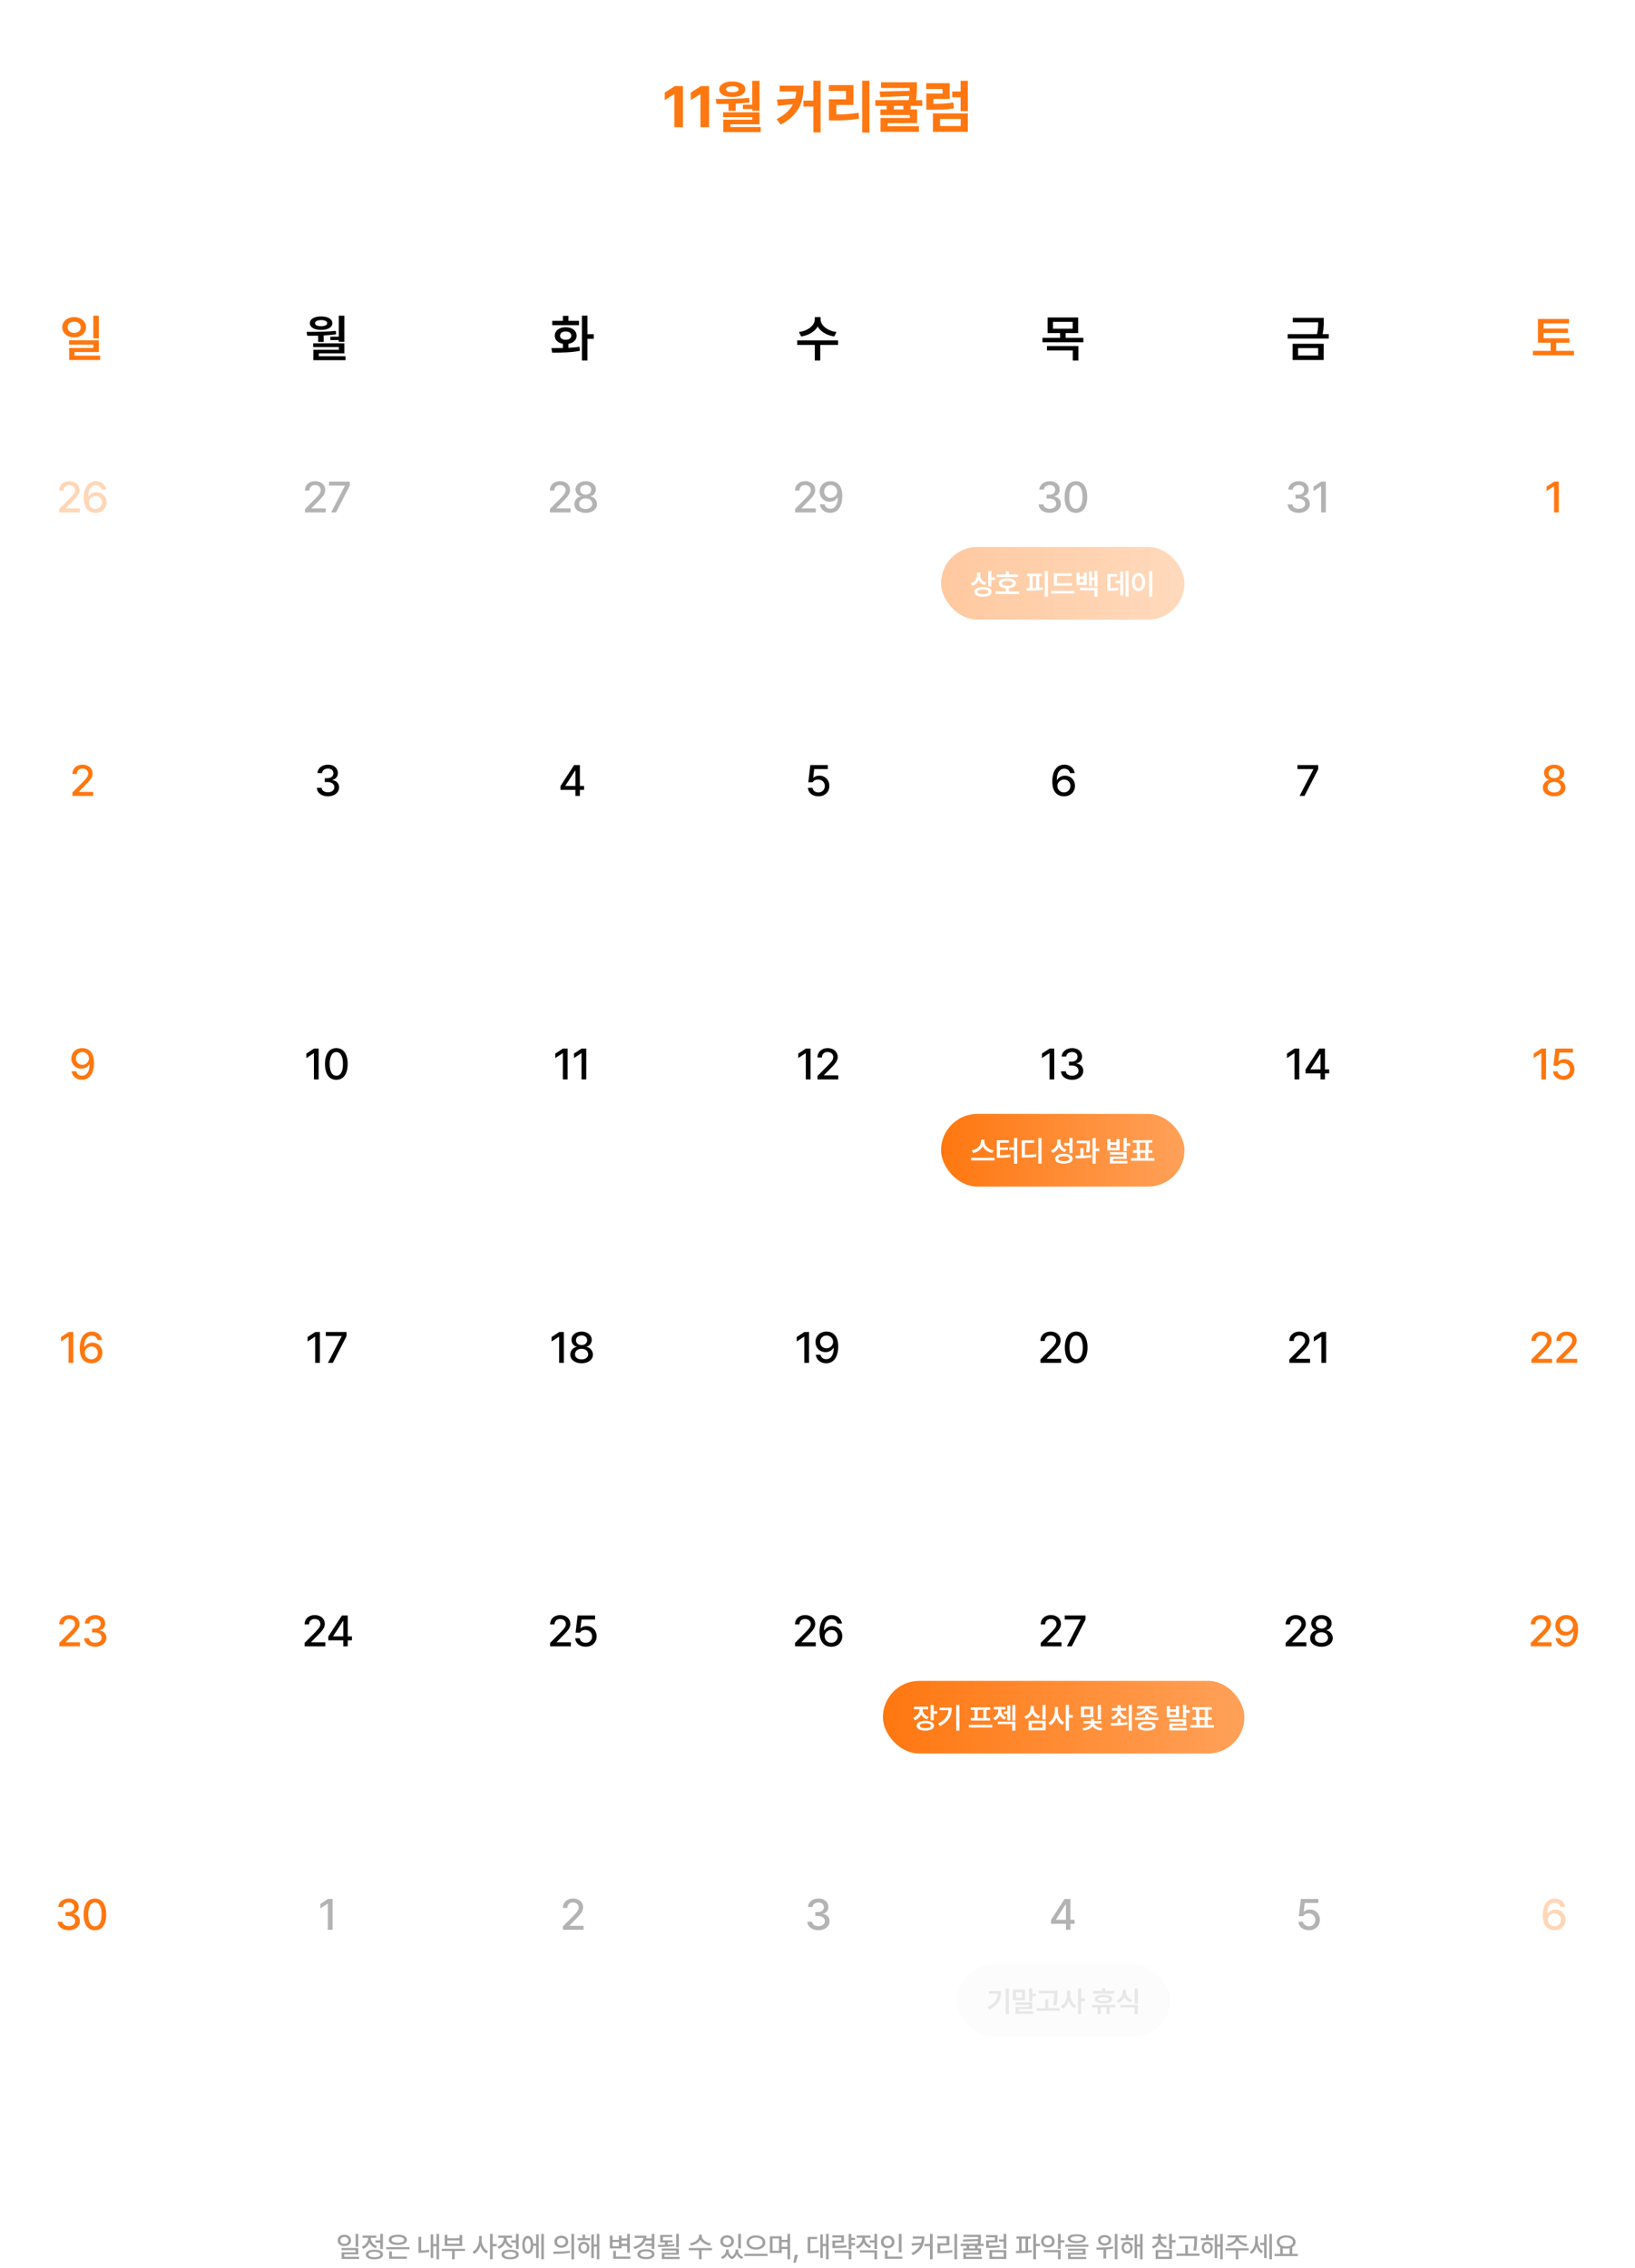 <svg viewBox="0 0 900 1248" fill="none" xmlns="http://www.w3.org/2000/svg">
    <g filter="url(#filter0_d_2803_22874)">
    <rect x="330" y="20" width="240" height="76" rx="38" fill="white" shape-rendering="crispEdges"/>
    <path d="M375.937 70H371.23V51.845H371.097L365.904 55.105V50.928L371.506 47.37H375.937V70ZM390.297 70H385.59V51.845H385.457L380.264 55.105V50.928L385.866 47.37H390.297V70ZM418.071 60.95H414.071V60.022H408.933V57.635H414.071V44.464H418.071V60.95ZM393.972 54.486C397.574 54.486 400.859 54.449 403.828 54.376C406.804 54.295 409.651 54.129 412.369 53.879L412.579 56.354C410.178 56.67 407.636 56.899 404.955 57.039V60.983H400.999V57.182C399.732 57.212 398.351 57.227 396.856 57.227C395.743 57.227 394.922 57.223 394.392 57.215L393.972 54.486ZM395.916 49.127C395.916 48.28 396.215 47.536 396.811 46.895C397.408 46.247 398.252 45.746 399.342 45.392C400.432 45.031 401.692 44.851 403.121 44.851C404.52 44.851 405.762 45.031 406.845 45.392C407.927 45.746 408.771 46.247 409.375 46.895C409.979 47.536 410.285 48.28 410.292 49.127C410.285 49.996 409.979 50.751 409.375 51.392C408.778 52.033 407.939 52.527 406.856 52.873C405.773 53.212 404.528 53.381 403.121 53.381C401.684 53.381 400.421 53.212 399.331 52.873C398.241 52.527 397.397 52.033 396.8 51.392C396.211 50.751 395.916 49.996 395.916 49.127ZM398.049 61.79H418.071V68.431H402.082V69.901H418.734V72.685H398.159V65.856H414.093V64.475H398.049V61.79ZM399.684 49.127C399.677 49.65 399.975 50.055 400.579 50.343C401.191 50.623 402.038 50.762 403.121 50.762C404.189 50.762 405.029 50.623 405.64 50.343C406.252 50.055 406.557 49.65 406.557 49.127C406.557 48.611 406.252 48.206 405.64 47.912C405.036 47.61 404.215 47.459 403.176 47.459C402.078 47.459 401.22 47.606 400.601 47.901C399.983 48.195 399.677 48.604 399.684 49.127ZM442.32 47.16C442.312 50.328 441.951 53.175 441.237 55.702C440.522 58.221 439.24 60.571 437.391 62.751C435.542 64.924 432.975 66.866 429.69 68.575L427.502 65.569C429.727 64.398 431.568 63.142 433.027 61.801C434.485 60.46 435.627 58.995 436.452 57.403L428.209 58.166L427.657 54.773L437.69 54.21C438.014 53.031 438.231 51.746 438.342 50.354H429.181V47.16H442.32ZM442.264 55.37H447.723V44.42H451.69V72.884H447.723V58.63H442.264V55.37ZM478.573 72.95H474.607V44.42H478.573V72.95ZM456.253 46.818H469.767V57.779H460.386V63.005C462.669 62.991 464.772 62.91 466.695 62.762C468.618 62.615 470.577 62.376 472.573 62.044L472.916 65.282C470.728 65.672 468.544 65.937 466.363 66.077C464.19 66.217 461.678 66.287 458.828 66.287H456.275V54.641H465.7V50.033H456.253V46.818ZM504.706 47.779C504.706 49.252 504.673 50.527 504.606 51.602C504.547 52.678 504.396 53.849 504.153 55.116H507.645V58.254H501.258V60.243H504.827V67.779H488.628V69.481H505.822V72.564H484.684V64.928H500.86V63.282H484.639V60.243H488.076V58.254H481.822V55.116H500.142C500.312 54.284 500.433 53.506 500.507 52.785L484.617 53.459L484.164 50.354L500.706 50L500.728 48.398H484.949V45.271H504.706V47.779ZM497.28 60.243V58.254H492.065V60.243H497.28ZM532.75 72.564H513.534V62.398H532.75V72.564ZM509.843 45.768H522.739V54.453H513.832V57.149C516.131 57.134 518.109 57.075 519.766 56.972C521.424 56.869 523.099 56.685 524.794 56.42L525.081 59.624C523.195 59.941 521.309 60.147 519.424 60.243C517.545 60.339 515.136 60.387 512.197 60.387H509.888V51.47H518.849V48.972H509.843V45.768ZM528.794 69.37V65.481H517.49V69.37H528.794ZM524.175 50.343H528.772V44.464H532.75V61.171H528.772V53.547H524.175V50.343Z" fill="#FF7710"/>
    </g>
    <path d="M40.831 174.507C42.069 174.507 43.184 174.749 44.177 175.232C45.169 175.709 45.949 176.373 46.517 177.224C47.084 178.068 47.367 179.025 47.367 180.095C47.367 181.165 47.084 182.122 46.517 182.967C45.949 183.811 45.169 184.472 44.177 184.949C43.184 185.426 42.069 185.664 40.831 185.664C39.581 185.664 38.456 185.426 37.457 184.949C36.458 184.472 35.675 183.811 35.108 182.967C34.547 182.122 34.267 181.165 34.267 180.095C34.267 179.025 34.547 178.068 35.108 177.224C35.675 176.373 36.458 175.709 37.457 175.232C38.463 174.749 39.587 174.507 40.831 174.507ZM37.225 180.095C37.219 180.721 37.37 181.268 37.68 181.739C37.989 182.203 38.418 182.564 38.965 182.822C39.513 183.073 40.135 183.199 40.831 183.199C41.521 183.199 42.137 183.073 42.678 182.822C43.226 182.564 43.651 182.203 43.954 181.739C44.264 181.268 44.419 180.721 44.419 180.095C44.419 179.477 44.264 178.935 43.954 178.471C43.645 178.007 43.22 177.649 42.678 177.398C42.137 177.146 41.521 177.021 40.831 177.021C40.135 177.021 39.513 177.146 38.965 177.398C38.418 177.649 37.989 178.007 37.68 178.471C37.37 178.935 37.219 179.477 37.225 180.095ZM37.989 187.279H54.396V193.738H41.025V195.72H55.141V198.127H38.066V191.494H51.37V189.648H37.989V187.279ZM51.351 173.724H54.396V186.196H51.351V173.724Z" fill="#FF7710"/>
    <path d="M189.551 188.14H186.496V187.153H181.865V185.287H186.496V173.743H189.551V188.14ZM169.876 182.648C172.712 182.648 175.361 182.609 177.823 182.532C180.292 182.454 182.635 182.306 184.852 182.087L185.017 184.001C183.051 184.272 180.762 184.478 178.152 184.62V188.188H175.135V184.736C173.878 184.768 172.428 184.785 170.785 184.785H169.122L168.783 182.648H169.876ZM170.552 177.843C170.552 177.101 170.807 176.45 171.316 175.89C171.832 175.329 172.56 174.897 173.501 174.594C174.442 174.285 175.532 174.13 176.769 174.13C177.988 174.13 179.064 174.285 179.999 174.594C180.933 174.897 181.658 175.329 182.174 175.89C182.696 176.45 182.96 177.101 182.967 177.843C182.96 178.597 182.696 179.254 182.174 179.815C181.658 180.369 180.933 180.795 179.999 181.091C179.07 181.388 177.994 181.536 176.769 181.536C175.525 181.536 174.433 181.388 173.492 181.091C172.557 180.795 171.832 180.369 171.316 179.815C170.807 179.254 170.552 178.597 170.552 177.843ZM172.409 188.923H189.551V194.472H175.493V196.058H190.209V198.214H172.506V192.481H186.525V191.001H172.409V188.923ZM173.424 177.843C173.418 178.184 173.55 178.484 173.82 178.742C174.091 178.993 174.478 179.186 174.981 179.322C175.49 179.457 176.086 179.525 176.769 179.525C177.446 179.525 178.036 179.457 178.539 179.322C179.041 179.186 179.428 178.993 179.699 178.742C179.976 178.484 180.115 178.184 180.115 177.843C180.115 177.501 179.976 177.201 179.699 176.943C179.428 176.686 179.041 176.489 178.539 176.354C178.036 176.212 177.446 176.141 176.769 176.141C176.086 176.141 175.49 176.212 174.981 176.354C174.478 176.489 174.091 176.686 173.82 176.943C173.55 177.201 173.418 177.501 173.424 177.843Z" fill="black"/>
    <path d="M323.372 183.924H326.833V186.448H323.372V198.417H320.316V173.724H323.372V183.924ZM303.522 191.581C305.971 191.581 308.079 191.559 309.845 191.514V189.193C308.949 189.045 308.166 188.765 307.496 188.352C306.826 187.94 306.307 187.424 305.939 186.805C305.578 186.186 305.398 185.494 305.398 184.727C305.398 183.811 305.649 183.006 306.152 182.309C306.655 181.607 307.36 181.062 308.269 180.675C309.178 180.289 310.219 180.095 311.392 180.095C312.552 180.095 313.587 180.289 314.496 180.675C315.405 181.062 316.114 181.607 316.623 182.309C317.139 183.012 317.4 183.818 317.406 184.727C317.4 185.494 317.209 186.19 316.836 186.815C316.462 187.434 315.936 187.949 315.26 188.362C314.583 188.774 313.797 189.055 312.901 189.203V191.398C315.157 191.282 317.187 191.098 318.992 190.847L319.195 193.08C316.849 193.506 314.444 193.779 311.982 193.902C309.526 194.024 306.851 194.086 303.957 194.086L303.522 191.581ZM303.986 176.566H309.845V173.82H312.901V176.566H318.721V178.974H303.986V176.566ZM308.279 184.727C308.279 185.197 308.405 185.603 308.656 185.945C308.914 186.286 309.278 186.547 309.749 186.728C310.219 186.902 310.767 186.989 311.392 186.989C312.005 186.989 312.543 186.902 313.007 186.728C313.477 186.547 313.842 186.286 314.099 185.945C314.357 185.603 314.486 185.197 314.486 184.727C314.486 184.256 314.357 183.847 314.099 183.499C313.842 183.151 313.477 182.886 313.007 182.706C312.543 182.519 312.005 182.425 311.392 182.425C310.767 182.425 310.219 182.519 309.749 182.706C309.278 182.886 308.914 183.151 308.656 183.499C308.405 183.847 308.279 184.256 308.279 184.727Z" fill="black"/>
    <path d="M451.691 175.773C451.691 176.811 452.058 177.823 452.793 178.809C453.528 179.789 454.559 180.63 455.887 181.333C457.221 182.029 458.739 182.487 460.441 182.706L459.242 185.162C457.856 184.955 456.57 184.601 455.384 184.098C454.198 183.589 453.154 182.96 452.251 182.213C451.355 181.459 450.64 180.617 450.105 179.689C449.564 180.617 448.842 181.459 447.939 182.213C447.043 182.96 446.006 183.589 444.826 184.098C443.646 184.601 442.37 184.955 440.997 185.162L439.789 182.706C441.484 182.487 442.992 182.029 444.314 181.333C445.641 180.63 446.669 179.789 447.398 178.809C448.133 177.83 448.5 176.818 448.5 175.773V174.507H451.691V175.773ZM438.822 187.308H461.34V189.812H451.526V198.417H448.519V189.812H438.822V187.308Z" fill="black"/>
    <path d="M593.478 183.305H586.584V185.916H596.34V188.372H573.822V185.916H583.539V183.305H576.655V174.72H593.478V183.305ZM576.316 190.45H593.594V198.417H590.539V192.848H576.316V190.45ZM590.481 180.898V177.108H579.623V180.898H590.481Z" fill="black"/>
    <path d="M728.652 176.837C728.652 177.714 728.642 178.474 728.623 179.119C728.604 179.757 728.549 180.482 728.459 181.294C728.368 182.1 728.227 182.954 728.033 183.856H731.417V186.312H708.822V183.856H724.968C725.233 182.664 725.403 181.575 725.481 180.588C725.564 179.596 725.61 178.519 725.616 177.359H711.616V174.913H728.652V176.837ZM711.539 189.193H728.613V198.127H711.539V189.193ZM725.597 195.671V191.572H714.517V195.671H725.597Z" fill="black"/>
    <path d="M863.913 188.604H856.613V193.09H866.417V195.546H843.822V193.09H853.558V188.604H846.577V175.541H863.691V177.997H849.662V180.811H863.13V183.209H849.662V186.167H863.913V188.604Z" fill="#FF7710"/>
    <path d="M39.863 438V436.125L45.746 430.195C47.598 428.25 48.535 427.172 48.535 425.695C48.535 424.031 47.176 422.953 45.395 422.953C43.52 422.953 42.301 424.148 42.301 425.953H39.863C39.84 422.859 42.207 420.797 45.441 420.797C48.723 420.797 50.973 422.859 50.996 425.625C50.973 427.523 50.082 429.023 46.895 432.164L43.449 435.656V435.797H51.277V438H39.863Z" fill="#FF7710"/>
    <path d="M180.535 438.234C177.02 438.234 174.512 436.336 174.418 433.57H177.043C177.137 435.07 178.613 436.008 180.512 436.008C182.551 436.008 184.051 434.883 184.051 433.242C184.051 431.578 182.645 430.359 180.23 430.359H178.777V428.25H180.23C182.152 428.25 183.512 427.172 183.512 425.555C183.512 424.008 182.363 422.953 180.559 422.953C178.848 422.953 177.348 423.891 177.277 425.438H174.793C174.863 422.672 177.418 420.797 180.582 420.797C183.91 420.797 186.02 422.906 185.996 425.414C186.02 427.336 184.824 428.742 182.996 429.188V429.305C185.316 429.633 186.652 431.18 186.652 433.336C186.652 436.172 184.051 438.234 180.535 438.234Z" fill="black"/>
    <path d="M308.508 434.695V432.609L316.008 421.031H319.195V432.516H321.516V434.695H319.195V438H316.758V434.695H308.508ZM311.227 432.516H316.758V424.102H316.57L311.227 432.375V432.516Z" fill="black"/>
    <path d="M450.488 438.234C447.277 438.234 444.863 436.266 444.746 433.57H447.254C447.395 435.023 448.777 436.078 450.488 436.078C452.551 436.078 454.027 434.578 454.027 432.562C454.027 430.5 452.504 429 450.371 428.977C449.012 428.977 447.98 429.422 447.395 430.477H444.957L446.059 421.031H455.668V423.234H448.191L447.629 427.992H447.793C448.496 427.312 449.691 426.844 450.98 426.844C454.168 426.844 456.535 429.211 456.535 432.492C456.535 435.844 454.027 438.234 450.488 438.234Z" fill="black"/>
    <path d="M585.664 438.234C582.523 438.211 579.242 436.359 579.242 430.078C579.242 424.172 581.797 420.797 585.875 420.797C588.992 420.797 591.172 422.742 591.57 425.438H589.016C588.688 424.055 587.586 423.047 585.875 423.047C583.25 423.047 581.727 425.344 581.727 429.164H581.914C582.828 427.734 584.422 426.867 586.273 426.867C589.297 426.867 591.734 429.188 591.734 432.445C591.734 435.727 589.32 438.258 585.664 438.234ZM585.641 436.078C587.703 436.078 589.227 434.484 589.227 432.492C589.227 430.547 587.75 428.977 585.711 428.977C583.625 428.977 582.055 430.617 582.031 432.516C582.055 434.391 583.555 436.078 585.641 436.078Z" fill="black"/>
    <path d="M715.371 438L722.941 423.375V423.234H714.199V421.031H725.613V423.328L718.066 438H715.371Z" fill="black"/>
    <path d="M855.512 438.234C851.832 438.234 849.254 436.242 849.277 433.477C849.254 431.297 850.824 429.516 852.816 429.211V429.117C851.082 428.719 849.91 427.172 849.91 425.32C849.91 422.719 852.277 420.797 855.512 420.797C858.723 420.797 861.066 422.719 861.09 425.32C861.066 427.172 859.895 428.719 858.184 429.117V429.211C860.152 429.516 861.723 431.297 861.746 433.477C861.723 436.242 859.145 438.234 855.512 438.234ZM855.512 436.102C857.715 436.102 859.121 434.953 859.121 433.289C859.121 431.531 857.598 430.266 855.512 430.266C853.402 430.266 851.855 431.531 851.902 433.289C851.855 434.953 853.262 436.102 855.512 436.102ZM855.512 428.227C857.293 428.227 858.559 427.148 858.559 425.555C858.559 423.984 857.316 422.906 855.512 422.906C853.637 422.906 852.418 423.961 852.418 425.555C852.418 427.148 853.707 428.227 855.512 428.227Z" fill="#FF7710"/>
    <path d="M45.359 576.797C48.477 576.82 51.758 578.695 51.758 584.906C51.758 590.859 49.203 594.234 45.125 594.234C42.008 594.234 39.805 592.312 39.406 589.547H41.961C42.312 590.977 43.414 591.984 45.125 591.984C47.75 591.984 49.273 589.688 49.297 585.82H49.086C48.172 587.25 46.578 588.117 44.75 588.117C41.703 588.117 39.266 585.797 39.266 582.539C39.266 579.305 41.68 576.773 45.359 576.797ZM45.359 578.953C43.297 578.953 41.773 580.547 41.773 582.492C41.773 584.461 43.25 586.008 45.312 586.008C47.352 586.008 48.945 584.344 48.945 582.469C48.945 580.641 47.445 578.953 45.359 578.953Z" fill="#FF7710"/>
    <path d="M175.4 577.031V594H172.799V579.609H172.705L168.65 582.258V579.797L172.869 577.031H175.4ZM185.139 594.234C181.201 594.234 178.905 591.07 178.905 585.516C178.905 580.008 181.248 576.797 185.139 576.797C189.03 576.797 191.373 580.008 191.373 585.516C191.373 591.07 189.053 594.234 185.139 594.234ZM185.139 592.008C187.436 592.008 188.795 589.758 188.795 585.516C188.795 581.297 187.412 578.977 185.139 578.977C182.865 578.977 181.483 581.297 181.483 585.516C181.483 589.758 182.842 592.008 185.139 592.008Z" fill="black"/>
    <path d="M312.427 577.031V594H309.826V579.609H309.732L305.677 582.258V579.797L309.896 577.031H312.427ZM322.705 577.031V594H320.104V579.609H320.01L315.955 582.258V579.797L320.174 577.031H322.705Z" fill="black"/>
    <path d="M446.17 577.031V594H443.568V579.609H443.474L439.42 582.258V579.797L443.638 577.031H446.17ZM450.002 594V592.125L455.885 586.195C457.737 584.25 458.674 583.172 458.674 581.695C458.674 580.031 457.315 578.953 455.533 578.953C453.658 578.953 452.44 580.148 452.44 581.953H450.002C449.979 578.859 452.346 576.797 455.58 576.797C458.862 576.797 461.112 578.859 461.135 581.625C461.112 583.523 460.221 585.023 457.033 588.164L453.588 591.656V591.797H461.416V594H450.002Z" fill="black"/>
    <path d="M580.318 577.031V594H577.717V579.609H577.623L573.568 582.258V579.797L577.787 577.031H580.318ZM590.174 594.234C586.658 594.234 584.151 592.336 584.057 589.57H586.682C586.776 591.07 588.252 592.008 590.151 592.008C592.19 592.008 593.69 590.883 593.69 589.242C593.69 587.578 592.283 586.359 589.869 586.359H588.416V584.25H589.869C591.791 584.25 593.151 583.172 593.151 581.555C593.151 580.008 592.002 578.953 590.198 578.953C588.487 578.953 586.987 579.891 586.916 581.438H584.432C584.502 578.672 587.057 576.797 590.221 576.797C593.549 576.797 595.658 578.906 595.635 581.414C595.658 583.336 594.463 584.742 592.635 585.188V585.305C594.955 585.633 596.291 587.18 596.291 589.336C596.291 592.172 593.69 594.234 590.174 594.234Z" fill="black"/>
    <path d="M715.189 577.031V594H712.588V579.609H712.494L708.439 582.258V579.797L712.658 577.031H715.189ZM718.647 590.695V588.609L726.147 577.031H729.334V588.516H731.655V590.695H729.334V594H726.897V590.695H718.647ZM721.365 588.516H726.897V580.102H726.709L721.365 588.375V588.516Z" fill="black"/>
    <path d="M851.029 577.031V594H848.427V579.609H848.334L844.279 582.258V579.797L848.498 577.031H851.029ZM860.627 594.234C857.416 594.234 855.002 592.266 854.885 589.57H857.393C857.533 591.023 858.916 592.078 860.627 592.078C862.69 592.078 864.166 590.578 864.166 588.562C864.166 586.5 862.643 585 860.51 584.977C859.151 584.977 858.119 585.422 857.533 586.477H855.096L856.198 577.031H865.807V579.234H858.33L857.768 583.992H857.932C858.635 583.312 859.83 582.844 861.119 582.844C864.307 582.844 866.674 585.211 866.674 588.492C866.674 591.844 864.166 594.234 860.627 594.234Z" fill="#FF7710"/>
    <path d="M40.33 733.031V750H37.728V735.609H37.635L33.58 738.258V735.797L37.799 733.031H40.33ZM50.303 750.234C47.162 750.211 43.881 748.359 43.881 742.078C43.881 736.172 46.436 732.797 50.514 732.797C53.631 732.797 55.811 734.742 56.209 737.438H53.654C53.326 736.055 52.225 735.047 50.514 735.047C47.889 735.047 46.365 737.344 46.365 741.164H46.553C47.467 739.734 49.061 738.867 50.912 738.867C53.936 738.867 56.373 741.188 56.373 744.445C56.373 747.727 53.959 750.258 50.303 750.234ZM50.279 748.078C52.342 748.078 53.865 746.484 53.865 744.492C53.865 742.547 52.389 740.977 50.35 740.977C48.264 740.977 46.694 742.617 46.67 744.516C46.694 746.391 48.194 748.078 50.279 748.078Z" fill="#FF7710"/>
    <path d="M176.092 733.031V750H173.49V735.609H173.396L169.342 738.258V735.797L173.56 733.031H176.092ZM180.51 750L188.08 735.375V735.234H179.338V733.031H190.752V735.328L183.205 750H180.51Z" fill="black"/>
    <path d="M310.388 733.031V750H307.787V735.609H307.693L303.638 738.258V735.797L307.857 733.031H310.388ZM320.151 750.234C316.471 750.234 313.893 748.242 313.916 745.477C313.893 743.297 315.463 741.516 317.455 741.211V741.117C315.721 740.719 314.549 739.172 314.549 737.32C314.549 734.719 316.916 732.797 320.151 732.797C323.362 732.797 325.705 734.719 325.729 737.32C325.705 739.172 324.533 740.719 322.823 741.117V741.211C324.791 741.516 326.362 743.297 326.385 745.477C326.362 748.242 323.783 750.234 320.151 750.234ZM320.151 748.102C322.354 748.102 323.76 746.953 323.76 745.289C323.76 743.531 322.237 742.266 320.151 742.266C318.041 742.266 316.494 743.531 316.541 745.289C316.494 746.953 317.901 748.102 320.151 748.102ZM320.151 740.227C321.932 740.227 323.198 739.148 323.198 737.555C323.198 735.984 321.955 734.906 320.151 734.906C318.276 734.906 317.057 735.961 317.057 737.555C317.057 739.148 318.346 740.227 320.151 740.227Z" fill="black"/>
    <path d="M445.33 733.031V750H442.728V735.609H442.635L438.58 738.258V735.797L442.799 733.031H445.33ZM454.998 732.797C458.115 732.82 461.397 734.695 461.397 740.906C461.397 746.859 458.842 750.234 454.764 750.234C451.647 750.234 449.444 748.312 449.045 745.547H451.6C451.951 746.977 453.053 747.984 454.764 747.984C457.389 747.984 458.912 745.688 458.936 741.82H458.725C457.811 743.25 456.217 744.117 454.389 744.117C451.342 744.117 448.905 741.797 448.905 738.539C448.905 735.305 451.319 732.773 454.998 732.797ZM454.998 734.953C452.936 734.953 451.412 736.547 451.412 738.492C451.412 740.461 452.889 742.008 454.951 742.008C456.99 742.008 458.584 740.344 458.584 738.469C458.584 736.641 457.084 734.953 454.998 734.953Z" fill="black"/>
    <path d="M572.697 750V748.125L578.58 742.195C580.431 740.25 581.369 739.172 581.369 737.695C581.369 736.031 580.01 734.953 578.228 734.953C576.353 734.953 575.135 736.148 575.135 737.953H572.697C572.674 734.859 575.041 732.797 578.275 732.797C581.556 732.797 583.806 734.859 583.83 737.625C583.806 739.523 582.916 741.023 579.728 744.164L576.283 747.656V747.797H584.111V750H572.697ZM592.397 750.234C588.459 750.234 586.162 747.07 586.162 741.516C586.162 736.008 588.506 732.797 592.397 732.797C596.287 732.797 598.631 736.008 598.631 741.516C598.631 747.07 596.311 750.234 592.397 750.234ZM592.397 748.008C594.694 748.008 596.053 745.758 596.053 741.516C596.053 737.297 594.67 734.977 592.397 734.977C590.123 734.977 588.74 737.297 588.74 741.516C588.74 745.758 590.1 748.008 592.397 748.008Z" fill="black"/>
    <path d="M709.724 750V748.125L715.607 742.195C717.459 740.25 718.396 739.172 718.396 737.695C718.396 736.031 717.037 734.953 715.256 734.953C713.381 734.953 712.162 736.148 712.162 737.953H709.724C709.701 734.859 712.068 732.797 715.302 732.797C718.584 732.797 720.834 734.859 720.857 737.625C720.834 739.523 719.943 741.023 716.756 744.164L713.31 747.656V747.797H721.138V750H709.724ZM729.963 733.031V750H727.362V735.609H727.268L723.213 738.258V735.797L727.432 733.031H729.963Z" fill="black"/>
    <path d="M842.967 750V748.125L848.849 742.195C850.701 740.25 851.638 739.172 851.638 737.695C851.638 736.031 850.279 734.953 848.498 734.953C846.623 734.953 845.404 736.148 845.404 737.953H842.967C842.943 734.859 845.31 732.797 848.545 732.797C851.826 732.797 854.076 734.859 854.099 737.625C854.076 739.523 853.185 741.023 849.998 744.164L846.552 747.656V747.797H854.381V750H842.967ZM856.76 750V748.125L862.643 742.195C864.494 740.25 865.432 739.172 865.432 737.695C865.432 736.031 864.073 734.953 862.291 734.953C860.416 734.953 859.198 736.148 859.198 737.953H856.76C856.737 734.859 859.104 732.797 862.338 732.797C865.619 732.797 867.869 734.859 867.893 737.625C867.869 739.523 866.979 741.023 863.791 744.164L860.346 747.656V747.797H868.174V750H856.76Z" fill="#FF7710"/>
    <path d="M32.615 906V904.125L38.498 898.195C40.349 896.25 41.287 895.172 41.287 893.695C41.287 892.031 39.928 890.953 38.146 890.953C36.271 890.953 35.053 892.148 35.053 893.953H32.615C32.592 890.859 34.959 888.797 38.193 888.797C41.474 888.797 43.724 890.859 43.748 893.625C43.724 895.523 42.834 897.023 39.646 900.164L36.201 903.656V903.797H44.029V906H32.615ZM52.432 906.234C48.916 906.234 46.408 904.336 46.315 901.57H48.94C49.033 903.07 50.51 904.008 52.408 904.008C54.447 904.008 55.947 902.883 55.947 901.242C55.947 899.578 54.541 898.359 52.127 898.359H50.674V896.25H52.127C54.049 896.25 55.408 895.172 55.408 893.555C55.408 892.008 54.26 890.953 52.455 890.953C50.744 890.953 49.244 891.891 49.174 893.438H46.69C46.76 890.672 49.315 888.797 52.479 888.797C55.807 888.797 57.916 890.906 57.893 893.414C57.916 895.336 56.721 896.742 54.893 897.188V897.305C57.213 897.633 58.549 899.18 58.549 901.336C58.549 904.172 55.947 906.234 52.432 906.234Z" fill="#FF7710"/>
    <path d="M167.674 906V904.125L173.556 898.195C175.408 896.25 176.345 895.172 176.345 893.695C176.345 892.031 174.986 890.953 173.205 890.953C171.33 890.953 170.111 892.148 170.111 893.953H167.674C167.65 890.859 170.017 888.797 173.252 888.797C176.533 888.797 178.783 890.859 178.806 893.625C178.783 895.523 177.892 897.023 174.705 900.164L171.26 903.656V903.797H179.088V906H167.674ZM180.717 902.695V900.609L188.217 889.031H191.405V900.516H193.725V902.695H191.405V906H188.967V902.695H180.717ZM183.436 900.516H188.967V892.102H188.78L183.436 900.375V900.516Z" fill="black"/>
    <path d="M302.826 906V904.125L308.709 898.195C310.56 896.25 311.498 895.172 311.498 893.695C311.498 892.031 310.138 890.953 308.357 890.953C306.482 890.953 305.263 892.148 305.263 893.953H302.826C302.802 890.859 305.17 888.797 308.404 888.797C311.685 888.797 313.935 890.859 313.959 893.625C313.935 895.523 313.045 897.023 309.857 900.164L306.412 903.656V903.797H314.24V906H302.826ZM322.385 906.234C319.174 906.234 316.76 904.266 316.643 901.57H319.151C319.291 903.023 320.674 904.078 322.385 904.078C324.448 904.078 325.924 902.578 325.924 900.562C325.924 898.5 324.401 897 322.268 896.977C320.908 896.977 319.877 897.422 319.291 898.477H316.854L317.955 889.031H327.565V891.234H320.088L319.526 895.992H319.69C320.393 895.312 321.588 894.844 322.877 894.844C326.065 894.844 328.432 897.211 328.432 900.492C328.432 903.844 325.924 906.234 322.385 906.234Z" fill="black"/>
    <path d="M437.627 906V904.125L443.51 898.195C445.361 896.25 446.299 895.172 446.299 893.695C446.299 892.031 444.939 890.953 443.158 890.953C441.283 890.953 440.064 892.148 440.064 893.953H437.627C437.603 890.859 439.97 888.797 443.205 888.797C446.486 888.797 448.736 890.859 448.76 893.625C448.736 895.523 447.845 897.023 444.658 900.164L441.213 903.656V903.797H449.041V906H437.627ZM457.561 906.234C454.42 906.211 451.139 904.359 451.139 898.078C451.139 892.172 453.694 888.797 457.772 888.797C460.889 888.797 463.069 890.742 463.467 893.438H460.912C460.584 892.055 459.483 891.047 457.772 891.047C455.147 891.047 453.623 893.344 453.623 897.164H453.811C454.725 895.734 456.319 894.867 458.17 894.867C461.194 894.867 463.631 897.188 463.631 900.445C463.631 903.727 461.217 906.258 457.561 906.234ZM457.537 904.078C459.6 904.078 461.123 902.484 461.123 900.492C461.123 898.547 459.647 896.977 457.608 896.977C455.522 896.977 453.951 898.617 453.928 900.516C453.951 902.391 455.451 904.078 457.537 904.078Z" fill="black"/>
    <path d="M572.888 906V904.125L578.771 898.195C580.623 896.25 581.56 895.172 581.56 893.695C581.56 892.031 580.201 890.953 578.42 890.953C576.545 890.953 575.326 892.148 575.326 893.953H572.888C572.865 890.859 575.232 888.797 578.467 888.797C581.748 888.797 583.998 890.859 584.021 893.625C583.998 895.523 583.107 897.023 579.92 900.164L576.474 903.656V903.797H584.302V906H572.888ZM587.268 906L594.838 891.375V891.234H586.096V889.031H597.51V891.328L589.963 906H587.268Z" fill="black"/>
    <path d="M707.685 906V904.125L713.568 898.195C715.42 896.25 716.357 895.172 716.357 893.695C716.357 892.031 714.998 890.953 713.217 890.953C711.342 890.953 710.123 892.148 710.123 893.953H707.685C707.662 890.859 710.029 888.797 713.263 888.797C716.545 888.797 718.795 890.859 718.818 893.625C718.795 895.523 717.904 897.023 714.717 900.164L711.271 903.656V903.797H719.099V906H707.685ZM727.408 906.234C723.729 906.234 721.151 904.242 721.174 901.477C721.151 899.297 722.721 897.516 724.713 897.211V897.117C722.979 896.719 721.807 895.172 721.807 893.32C721.807 890.719 724.174 888.797 727.408 888.797C730.619 888.797 732.963 890.719 732.987 893.32C732.963 895.172 731.791 896.719 730.08 897.117V897.211C732.049 897.516 733.619 899.297 733.643 901.477C733.619 904.242 731.041 906.234 727.408 906.234ZM727.408 904.102C729.612 904.102 731.018 902.953 731.018 901.289C731.018 899.531 729.494 898.266 727.408 898.266C725.299 898.266 723.752 899.531 723.799 901.289C723.752 902.953 725.158 904.102 727.408 904.102ZM727.408 896.227C729.19 896.227 730.455 895.148 730.455 893.555C730.455 891.984 729.213 890.906 727.408 890.906C725.533 890.906 724.315 891.961 724.315 893.555C724.315 895.148 725.604 896.227 727.408 896.227Z" fill="black"/>
    <path d="M842.618 904.127L848.502 898.185C849.215 897.445 849.759 896.848 850.135 896.395C850.511 895.942 850.798 895.5 850.997 895.069C851.201 894.633 851.304 894.174 851.304 893.693C851.304 893.146 851.165 892.666 850.889 892.251C850.613 891.837 850.234 891.519 849.754 891.298C849.279 891.072 848.746 890.959 848.154 890.959C847.536 890.959 846.991 891.083 846.522 891.331C846.058 891.575 845.699 891.923 845.444 892.376C845.196 892.829 845.071 893.356 845.071 893.959H842.618C842.618 892.942 842.856 892.044 843.331 891.265C843.812 890.481 844.475 889.873 845.32 889.442C846.171 889.011 847.132 888.796 848.204 888.796C849.276 888.796 850.232 889.006 851.071 889.425C851.911 889.845 852.566 890.423 853.036 891.157C853.511 891.887 853.751 892.707 853.757 893.619C853.751 894.271 853.627 894.895 853.384 895.492C853.141 896.088 852.726 896.754 852.141 897.489C851.56 898.218 850.734 899.108 849.663 900.157L846.215 903.663V903.787H854.03V906H842.627L842.618 904.127ZM862.213 888.796C863.351 888.796 864.401 889.052 865.362 889.566C866.329 890.075 867.119 890.934 867.732 892.144C868.346 893.348 868.652 894.936 868.652 896.909C868.652 898.87 868.384 900.55 867.848 901.948C867.312 903.345 866.544 904.409 865.544 905.138C864.55 905.867 863.376 906.232 862.022 906.232C861 906.232 860.08 906.036 859.263 905.644C858.445 905.246 857.782 904.693 857.274 903.986C856.765 903.279 856.445 902.467 856.312 901.55H858.857C859.039 902.29 859.404 902.881 859.951 903.323C860.498 903.76 861.188 903.978 862.022 903.978C862.89 903.978 863.633 903.735 864.252 903.249C864.876 902.757 865.354 902.05 865.685 901.127C866.017 900.204 866.185 899.099 866.191 897.812H865.984C865.52 898.536 864.906 899.102 864.144 899.511C863.387 899.914 862.553 900.116 861.641 900.116C860.636 900.116 859.713 899.878 858.873 899.403C858.039 898.923 857.379 898.26 856.893 897.414C856.406 896.564 856.163 895.608 856.163 894.547C856.163 893.475 856.415 892.503 856.917 891.63C857.42 890.751 858.13 890.061 859.047 889.558C859.964 889.05 861.02 888.796 862.213 888.796ZM858.674 894.472C858.674 895.124 858.823 895.721 859.122 896.262C859.426 896.804 859.846 897.232 860.381 897.547C860.923 897.862 861.533 898.019 862.213 898.019C862.876 898.019 863.484 897.856 864.036 897.53C864.594 897.199 865.033 896.762 865.354 896.221C865.68 895.674 865.843 895.091 865.843 894.472C865.843 893.859 865.685 893.285 865.37 892.749C865.061 892.207 864.633 891.773 864.086 891.448C863.539 891.122 862.931 890.959 862.263 890.959C861.594 890.959 860.986 891.116 860.439 891.431C859.893 891.746 859.462 892.171 859.147 892.707C858.832 893.243 858.674 893.831 858.674 894.472Z" fill="#FF7710"/>
    <path d="M37.862 1062.23C36.707 1062.23 35.671 1062.04 34.754 1061.64C33.843 1061.25 33.122 1060.7 32.591 1059.99C32.066 1059.29 31.79 1058.48 31.763 1057.57H34.373C34.401 1058.05 34.569 1058.48 34.879 1058.85C35.194 1059.22 35.608 1059.51 36.122 1059.71C36.636 1059.91 37.207 1060.01 37.837 1060.01C38.517 1060.01 39.124 1059.9 39.66 1059.66C40.202 1059.43 40.622 1059.1 40.92 1058.69C41.224 1058.27 41.376 1057.79 41.376 1057.25C41.381 1056.69 41.232 1056.19 40.928 1055.75C40.63 1055.31 40.191 1054.98 39.611 1054.73C39.036 1054.49 38.351 1054.37 37.555 1054.37H36.113V1052.26H37.555C38.196 1052.26 38.765 1052.15 39.263 1051.93C39.76 1051.7 40.147 1051.39 40.423 1050.98C40.705 1050.57 40.846 1050.1 40.846 1049.56C40.846 1049.05 40.724 1048.59 40.481 1048.2C40.238 1047.8 39.892 1047.5 39.445 1047.28C39.003 1047.07 38.486 1046.96 37.895 1046.96C37.321 1046.96 36.785 1047.06 36.288 1047.27C35.796 1047.46 35.398 1047.75 35.094 1048.13C34.79 1048.5 34.627 1048.94 34.605 1049.44H32.119C32.147 1048.54 32.42 1047.73 32.939 1047.03C33.459 1046.33 34.155 1045.78 35.028 1045.38C35.901 1044.99 36.865 1044.8 37.92 1044.8C38.997 1044.8 39.948 1045.01 40.771 1045.43C41.6 1045.84 42.235 1046.4 42.677 1047.11C43.124 1047.81 43.346 1048.58 43.34 1049.43C43.346 1050.06 43.224 1050.63 42.975 1051.14C42.732 1051.66 42.384 1052.09 41.931 1052.44C41.478 1052.78 40.948 1053.02 40.34 1053.17V1053.31C41.097 1053.41 41.749 1053.65 42.296 1054.01C42.848 1054.38 43.268 1054.84 43.555 1055.41C43.843 1055.98 43.984 1056.62 43.978 1057.34C43.984 1058.27 43.721 1059.11 43.191 1059.85C42.666 1060.59 41.937 1061.18 41.003 1061.6C40.069 1062.02 39.022 1062.23 37.862 1062.23ZM52.243 1062.27C50.939 1062.27 49.82 1061.93 48.886 1061.25C47.958 1060.56 47.248 1059.56 46.756 1058.25C46.265 1056.94 46.019 1055.36 46.019 1053.52C46.019 1051.69 46.265 1050.13 46.756 1048.82C47.254 1047.51 47.969 1046.52 48.903 1045.83C49.837 1045.14 50.95 1044.8 52.243 1044.8C53.535 1044.8 54.649 1045.14 55.582 1045.83C56.522 1046.52 57.237 1047.51 57.729 1048.82C58.226 1050.13 58.475 1051.69 58.475 1053.52C58.475 1055.36 58.229 1056.94 57.737 1058.25C57.245 1059.56 56.533 1060.56 55.599 1061.25C54.665 1061.93 53.547 1062.27 52.243 1062.27ZM48.588 1053.52C48.588 1054.92 48.731 1056.11 49.019 1057.09C49.306 1058.06 49.723 1058.8 50.27 1059.3C50.823 1059.8 51.48 1060.05 52.243 1060.05C53.011 1060.05 53.668 1059.8 54.215 1059.3C54.762 1058.8 55.179 1058.06 55.466 1057.09C55.759 1056.11 55.906 1054.92 55.906 1053.52C55.906 1052.13 55.759 1050.94 55.466 1049.97C55.173 1048.99 54.754 1048.25 54.207 1047.75C53.66 1047.24 53.005 1046.99 52.243 1046.99C51.486 1046.99 50.834 1047.24 50.287 1047.75C49.74 1048.25 49.32 1048.99 49.027 1049.97C48.734 1050.94 48.588 1052.13 48.588 1053.52Z" fill="#FF7710"/>
    <path opacity="0.3" d="M183.06 1062H180.475V1047.61H180.375L176.323 1050.26V1047.8L180.541 1045.03H183.06V1062Z" fill="black"/>
    <path opacity="0.3" d="M309.855 1060.13L315.739 1054.19C316.452 1053.44 316.996 1052.85 317.372 1052.4C317.747 1051.94 318.035 1051.5 318.233 1051.07C318.438 1050.63 318.54 1050.17 318.54 1049.69C318.54 1049.15 318.402 1048.67 318.126 1048.25C317.849 1047.84 317.471 1047.52 316.99 1047.3C316.515 1047.07 315.982 1046.96 315.391 1046.96C314.772 1046.96 314.228 1047.08 313.758 1047.33C313.294 1047.57 312.935 1047.92 312.681 1048.38C312.432 1048.83 312.308 1049.36 312.308 1049.96H309.855C309.855 1048.94 310.093 1048.04 310.568 1047.27C311.048 1046.48 311.711 1045.87 312.557 1045.44C313.407 1045.01 314.369 1044.8 315.441 1044.8C316.512 1044.8 317.468 1045.01 318.308 1045.43C319.148 1045.85 319.803 1046.42 320.272 1047.16C320.747 1047.89 320.988 1048.71 320.993 1049.62C320.988 1050.27 320.863 1050.9 320.62 1051.49C320.377 1052.09 319.963 1052.75 319.377 1053.49C318.797 1054.22 317.971 1055.11 316.899 1056.16L313.452 1059.66V1059.79H321.267V1062H309.863L309.855 1060.13Z" fill="black"/>
    <path opacity="0.3" d="M450.528 1062.23C449.374 1062.23 448.338 1062.04 447.421 1061.64C446.509 1061.25 445.788 1060.7 445.258 1059.99C444.733 1059.29 444.456 1058.48 444.429 1057.57H447.039C447.067 1058.05 447.235 1058.48 447.545 1058.85C447.86 1059.22 448.274 1059.51 448.788 1059.71C449.302 1059.91 449.874 1060.01 450.503 1060.01C451.183 1060.01 451.791 1059.9 452.327 1059.66C452.868 1059.43 453.288 1059.1 453.586 1058.69C453.89 1058.27 454.042 1057.79 454.042 1057.25C454.048 1056.69 453.898 1056.19 453.595 1055.75C453.296 1055.31 452.857 1054.98 452.277 1054.73C451.702 1054.49 451.017 1054.37 450.222 1054.37H448.78V1052.26H450.222C450.863 1052.26 451.432 1052.15 451.929 1051.93C452.426 1051.7 452.813 1051.39 453.089 1050.98C453.371 1050.57 453.512 1050.1 453.512 1049.56C453.512 1049.05 453.39 1048.59 453.147 1048.2C452.904 1047.8 452.559 1047.5 452.111 1047.28C451.669 1047.07 451.153 1046.96 450.561 1046.96C449.987 1046.96 449.451 1047.06 448.954 1047.27C448.462 1047.46 448.064 1047.75 447.76 1048.13C447.456 1048.5 447.293 1048.94 447.271 1049.44H444.785C444.813 1048.54 445.086 1047.73 445.606 1047.03C446.125 1046.33 446.821 1045.78 447.694 1045.38C448.567 1044.99 449.531 1044.8 450.586 1044.8C451.664 1044.8 452.614 1045.01 453.437 1045.43C454.266 1045.84 454.901 1046.4 455.343 1047.11C455.791 1047.81 456.012 1048.58 456.006 1049.43C456.012 1050.06 455.89 1050.63 455.642 1051.14C455.398 1051.66 455.05 1052.09 454.597 1052.44C454.144 1052.78 453.614 1053.02 453.006 1053.17V1053.31C453.763 1053.41 454.415 1053.65 454.962 1054.01C455.514 1054.38 455.934 1054.84 456.222 1055.41C456.509 1055.98 456.65 1056.62 456.644 1057.34C456.65 1058.27 456.387 1059.11 455.857 1059.85C455.332 1060.59 454.603 1061.18 453.669 1061.6C452.735 1062.02 451.689 1062.23 450.528 1062.23Z" fill="black"/>
    <path opacity="0.3" d="M578.518 1056.6L586.01 1045.03H589.209V1056.51H591.513V1058.69H589.209V1062H586.747V1058.69H578.518V1056.6ZM586.764 1056.51V1048.09H586.582L581.22 1056.37V1056.51H586.764Z" fill="black"/>
    <path opacity="0.3" d="M720.499 1062.23C719.438 1062.23 718.477 1062.03 717.615 1061.64C716.753 1061.23 716.068 1060.68 715.56 1059.97C715.057 1059.26 714.789 1058.46 714.756 1057.57H717.267C717.306 1058.04 717.471 1058.47 717.764 1058.85C718.062 1059.23 718.449 1059.53 718.924 1059.75C719.405 1059.96 719.93 1060.07 720.499 1060.07C721.173 1060.07 721.778 1059.92 722.314 1059.62C722.855 1059.32 723.275 1058.9 723.573 1058.37C723.877 1057.83 724.029 1057.23 724.029 1056.56C724.029 1055.88 723.869 1055.27 723.549 1054.72C723.234 1054.18 722.797 1053.75 722.239 1053.45C721.681 1053.14 721.051 1052.98 720.35 1052.98C718.93 1052.98 717.941 1053.48 717.383 1054.48H714.955L716.065 1045.03H725.678V1047.24H718.203L717.623 1051.98H717.789C718.154 1051.64 718.618 1051.36 719.181 1051.16C719.75 1050.96 720.35 1050.85 720.98 1050.85C722.035 1050.85 722.985 1051.1 723.83 1051.58C724.676 1052.06 725.336 1052.73 725.811 1053.6C726.292 1054.45 726.532 1055.42 726.532 1056.51C726.532 1057.6 726.275 1058.59 725.761 1059.46C725.248 1060.32 724.532 1061 723.615 1061.49C722.698 1061.99 721.659 1062.23 720.499 1062.23Z" fill="black"/>
    <path opacity="0.3" d="M855.706 1062.23C854.557 1062.23 853.499 1061.98 852.532 1061.47C851.565 1060.96 850.775 1060.09 850.162 1058.88C849.554 1057.67 849.25 1056.07 849.25 1054.08C849.25 1052.13 849.518 1050.46 850.054 1049.07C850.59 1047.68 851.355 1046.62 852.349 1045.89C853.344 1045.16 854.518 1044.8 855.872 1044.8C856.894 1044.8 857.811 1044.99 858.623 1045.39C859.441 1045.78 860.104 1046.33 860.612 1047.03C861.12 1047.73 861.441 1048.54 861.573 1049.44H859.029C858.847 1048.72 858.482 1048.14 857.935 1047.7C857.388 1047.27 856.7 1047.05 855.872 1047.05C855.004 1047.05 854.258 1047.29 853.634 1047.78C853.015 1048.27 852.543 1048.97 852.217 1049.89C851.891 1050.81 851.728 1051.9 851.728 1053.17H851.918C852.377 1052.45 852.988 1051.89 853.75 1051.48C854.512 1051.08 855.355 1050.88 856.278 1050.88C857.278 1050.88 858.195 1051.12 859.029 1051.6C859.863 1052.07 860.523 1052.74 861.01 1053.59C861.496 1054.43 861.739 1055.39 861.739 1056.45C861.739 1057.53 861.488 1058.51 860.985 1059.4C860.482 1060.28 859.772 1060.97 858.855 1061.48C857.938 1061.98 856.888 1062.23 855.706 1062.23ZM852.043 1056.52C852.043 1057.15 852.197 1057.73 852.507 1058.28C852.822 1058.82 853.253 1059.25 853.8 1059.58C854.352 1059.91 854.968 1060.07 855.648 1060.07C856.316 1060.07 856.924 1059.91 857.471 1059.6C858.018 1059.28 858.449 1058.84 858.764 1058.3C859.079 1057.75 859.236 1057.15 859.236 1056.49C859.236 1055.85 859.081 1055.26 858.772 1054.72C858.468 1054.18 858.046 1053.75 857.504 1053.44C856.968 1053.12 856.366 1052.97 855.697 1052.97C855.029 1052.97 854.416 1053.13 853.858 1053.46C853.3 1053.78 852.858 1054.22 852.532 1054.77C852.211 1055.31 852.048 1055.89 852.043 1056.52Z" fill="#FF7710"/>
    <path opacity="0.3" d="M32.627 282V280.125L38.51 274.195C40.361 272.25 41.299 271.172 41.299 269.695C41.299 268.031 39.939 266.953 38.158 266.953C36.283 266.953 35.064 268.148 35.064 269.953H32.627C32.603 266.859 34.971 264.797 38.205 264.797C41.486 264.797 43.736 266.859 43.76 269.625C43.736 271.523 42.846 273.023 39.658 276.164L36.213 279.656V279.797H44.041V282H32.627ZM52.561 282.234C49.42 282.211 46.139 280.359 46.139 274.078C46.139 268.172 48.694 264.797 52.772 264.797C55.889 264.797 58.069 266.742 58.467 269.438H55.912C55.584 268.055 54.483 267.047 52.772 267.047C50.147 267.047 48.623 269.344 48.623 273.164H48.811C49.725 271.734 51.319 270.867 53.17 270.867C56.194 270.867 58.631 273.188 58.631 276.445C58.631 279.727 56.217 282.258 52.561 282.234ZM52.537 280.078C54.6 280.078 56.123 278.484 56.123 276.492C56.123 274.547 54.647 272.977 52.608 272.977C50.522 272.977 48.951 274.617 48.928 276.516C48.951 278.391 50.451 280.078 52.537 280.078Z" fill="#FF7710"/>
    <path opacity="0.3" d="M167.888 282V280.125L173.771 274.195C175.623 272.25 176.56 271.172 176.56 269.695C176.56 268.031 175.201 266.953 173.42 266.953C171.545 266.953 170.326 268.148 170.326 269.953H167.888C167.865 266.859 170.232 264.797 173.467 264.797C176.748 264.797 178.998 266.859 179.021 269.625C178.998 271.523 178.107 273.023 174.92 276.164L171.474 279.656V279.797H179.302V282H167.888ZM182.268 282L189.838 267.375V267.234H181.096V265.031H192.51V267.328L184.963 282H182.268Z" fill="black"/>
    <path opacity="0.3" d="M302.685 282V280.125L308.568 274.195C310.42 272.25 311.357 271.172 311.357 269.695C311.357 268.031 309.998 266.953 308.217 266.953C306.342 266.953 305.123 268.148 305.123 269.953H302.685C302.662 266.859 305.029 264.797 308.263 264.797C311.545 264.797 313.795 266.859 313.818 269.625C313.795 271.523 312.904 273.023 309.717 276.164L306.271 279.656V279.797H314.099V282H302.685ZM322.408 282.234C318.729 282.234 316.151 280.242 316.174 277.477C316.151 275.297 317.721 273.516 319.713 273.211V273.117C317.979 272.719 316.807 271.172 316.807 269.32C316.807 266.719 319.174 264.797 322.408 264.797C325.619 264.797 327.963 266.719 327.987 269.32C327.963 271.172 326.791 272.719 325.08 273.117V273.211C327.049 273.516 328.619 275.297 328.643 277.477C328.619 280.242 326.041 282.234 322.408 282.234ZM322.408 280.102C324.612 280.102 326.018 278.953 326.018 277.289C326.018 275.531 324.494 274.266 322.408 274.266C320.299 274.266 318.752 275.531 318.799 277.289C318.752 278.953 320.158 280.102 322.408 280.102ZM322.408 272.227C324.19 272.227 325.455 271.148 325.455 269.555C325.455 267.984 324.213 266.906 322.408 266.906C320.533 266.906 319.315 267.961 319.315 269.555C319.315 271.148 320.604 272.227 322.408 272.227Z" fill="black"/>
    <path opacity="0.3" d="M437.627 282V280.125L443.51 274.195C445.361 272.25 446.299 271.172 446.299 269.695C446.299 268.031 444.939 266.953 443.158 266.953C441.283 266.953 440.064 268.148 440.064 269.953H437.627C437.603 266.859 439.97 264.797 443.205 264.797C446.486 264.797 448.736 266.859 448.76 269.625C448.736 271.523 447.845 273.023 444.658 276.164L441.213 279.656V279.797H449.041V282H437.627ZM457.256 264.797C460.373 264.82 463.655 266.695 463.655 272.906C463.655 278.859 461.1 282.234 457.022 282.234C453.905 282.234 451.701 280.312 451.303 277.547H453.858C454.209 278.977 455.311 279.984 457.022 279.984C459.647 279.984 461.17 277.688 461.194 273.82H460.983C460.069 275.25 458.475 276.117 456.647 276.117C453.6 276.117 451.162 273.797 451.162 270.539C451.162 267.305 453.576 264.773 457.256 264.797ZM457.256 266.953C455.194 266.953 453.67 268.547 453.67 270.492C453.67 272.461 455.147 274.008 457.209 274.008C459.248 274.008 460.842 272.344 460.842 270.469C460.842 268.641 459.342 266.953 457.256 266.953Z" fill="black"/>
    <path opacity="0.3" d="M577.869 282.234C574.353 282.234 571.845 280.336 571.752 277.57H574.377C574.47 279.07 575.947 280.008 577.845 280.008C579.885 280.008 581.385 278.883 581.385 277.242C581.385 275.578 579.978 274.359 577.564 274.359H576.111V272.25H577.564C579.486 272.25 580.845 271.172 580.845 269.555C580.845 268.008 579.697 266.953 577.892 266.953C576.181 266.953 574.681 267.891 574.611 269.438H572.127C572.197 266.672 574.752 264.797 577.916 264.797C581.244 264.797 583.353 266.906 583.33 269.414C583.353 271.336 582.158 272.742 580.33 273.188V273.305C582.65 273.633 583.986 275.18 583.986 277.336C583.986 280.172 581.385 282.234 577.869 282.234ZM592.248 282.234C588.311 282.234 586.014 279.07 586.014 273.516C586.014 268.008 588.358 264.797 592.248 264.797C596.139 264.797 598.483 268.008 598.483 273.516C598.483 279.07 596.162 282.234 592.248 282.234ZM592.248 280.008C594.545 280.008 595.905 277.758 595.905 273.516C595.905 269.297 594.522 266.977 592.248 266.977C589.975 266.977 588.592 269.297 588.592 273.516C588.592 277.758 589.951 280.008 592.248 280.008Z" fill="black"/>
    <path opacity="0.3" d="M714.896 282.234C711.381 282.234 708.873 280.336 708.779 277.57H711.404C711.498 279.07 712.974 280.008 714.873 280.008C716.912 280.008 718.412 278.883 718.412 277.242C718.412 275.578 717.006 274.359 714.592 274.359H713.138V272.25H714.592C716.513 272.25 717.873 271.172 717.873 269.555C717.873 268.008 716.724 266.953 714.92 266.953C713.209 266.953 711.709 267.891 711.638 269.438H709.154C709.224 266.672 711.779 264.797 714.943 264.797C718.271 264.797 720.381 266.906 720.357 269.414C720.381 271.336 719.185 272.742 717.357 273.188V273.305C719.677 273.633 721.013 275.18 721.013 277.336C721.013 280.172 718.412 282.234 714.896 282.234ZM729.815 265.031V282H727.213V267.609H727.119L723.065 270.258V267.797L727.283 265.031H729.815Z" fill="black"/>
    <path d="M858.066 265.031V282H855.465V267.609H855.371L851.316 270.258V267.797L855.535 265.031H858.066Z" fill="#FF7710"/>
    <g opacity="0.4">
    <rect x="518" y="301" width="134" height="40" rx="20" fill="url(#paint0_linear_2803_22874)"/>
    <path d="M539.553 316.516C539.553 318.297 540.71 319.969 542.882 320.656L541.944 322.016C540.421 321.5 539.327 320.469 538.725 319.156C538.1 320.656 536.96 321.836 535.335 322.406L534.397 321.047C536.678 320.25 537.803 318.375 537.819 316.359V315.016H539.553V316.516ZM545.694 314.266V317.703H547.663V319.141H545.694V322.719H543.96V314.266H545.694ZM541.1 323.031C544.022 323.016 545.819 324.016 545.835 325.688C545.819 327.391 544.022 328.375 541.1 328.375C538.147 328.375 536.319 327.391 536.319 325.688C536.319 324.016 538.147 323.016 541.1 323.031ZM541.1 324.391C539.163 324.391 538.053 324.859 538.053 325.688C538.053 326.562 539.163 327 541.1 327C543.038 327 544.116 326.562 544.116 325.688C544.116 324.859 543.038 324.391 541.1 324.391ZM560.312 316.156V317.562H548.64V316.156H553.624V314.453H555.343V316.156H560.312ZM560.968 325.469V326.875H548.062V325.469H553.624V323.734C551.179 323.539 549.702 322.562 549.718 321C549.702 319.297 551.53 318.281 554.483 318.281C557.39 318.281 559.233 319.297 559.233 321C559.233 322.555 557.749 323.531 555.343 323.719V325.469H560.968ZM554.483 319.641C552.562 319.656 551.483 320.109 551.499 321C551.483 321.906 552.562 322.359 554.483 322.375C556.374 322.359 557.452 321.906 557.452 321C557.452 320.109 556.374 319.656 554.483 319.641ZM576.843 314.266V328.391H575.093V314.266H576.843ZM573.406 315.641V317.062H572.047V323.391C572.726 323.344 573.39 323.281 574.031 323.203L574.125 324.5C571.093 324.984 567.781 325.047 565.187 325.047L565.015 323.625C565.562 323.625 566.148 323.617 566.765 323.609V317.062H565.39V315.641H573.406ZM568.437 323.562C569.062 323.555 569.703 323.531 570.343 323.5V317.062H568.437V323.562ZM590.023 320.891V322.281H580.117V315.5H589.914V316.906H581.836V320.891H590.023ZM591.461 325.156V326.594H578.555V325.156H591.461ZM594.25 315.172V317.25H596.578V315.172H598.188V321.906H592.61V315.172H594.25ZM594.25 320.531H596.578V318.594H594.25V320.531ZM604.141 314.281V322.766H602.485V319.219H601.078V322.688H599.453V314.547H601.078V317.797H602.485V314.281H604.141ZM604.141 323.484V328.391H602.407V324.891H594.469V323.484H604.141ZM621.235 314.266V328.391H619.548V314.266H621.235ZM618.267 314.547V327.703H616.642V320.922H613.923V319.5H616.642V314.547H618.267ZM614.892 315.922V317.312H611.22V323.703C612.892 323.688 614.087 323.617 615.47 323.328L615.61 324.75C614.017 325.078 612.61 325.141 610.47 325.156H609.517V315.922H614.892ZM634.306 314.266V328.406H632.556V314.266H634.306ZM626.697 315.297C628.822 315.297 630.368 317.234 630.384 320.281C630.368 323.359 628.822 325.281 626.697 325.281C624.556 325.281 623.009 323.359 623.009 320.281C623.009 317.234 624.556 315.297 626.697 315.297ZM626.697 316.859C625.493 316.859 624.681 318.125 624.681 320.281C624.681 322.453 625.493 323.719 626.697 323.719C627.884 323.719 628.697 322.453 628.697 320.281C628.697 318.125 627.884 316.859 626.697 316.859Z" fill="white"/>
    </g>
    <rect x="518" y="613" width="134" height="40" rx="20" fill="url(#paint1_linear_2803_22874)"/>
    <path d="M541.85 628.203C541.85 630.391 543.991 632.578 546.944 633.094L546.163 634.547C543.796 634.047 541.858 632.617 540.944 630.719C540.007 632.602 538.069 634.039 535.71 634.547L534.944 633.094C537.866 632.562 539.991 630.375 540.007 628.203V627.156H541.85V628.203ZM547.46 637.156V638.594H534.553V637.156H547.46ZM559.905 626.266V640.406H558.187V632.781H555.53V631.375H558.187V626.266H559.905ZM555.312 627.484V628.906H550.452V631.438H554.749V632.812H550.452V635.719C552.601 635.711 554.21 635.641 556.03 635.344L556.202 636.75C554.14 637.062 552.343 637.141 549.812 637.156H548.702V627.484H555.312ZM573.32 626.266V640.406H571.57V626.266H573.32ZM569.257 627.547V628.969H564.195V635.531C566.796 635.523 568.429 635.445 570.304 635.109L570.476 636.547C568.46 636.922 566.632 637 563.648 637H562.445V627.547H569.257ZM583.727 628.297C583.711 630.219 584.836 631.969 587.055 632.672L586.117 634.031C584.578 633.492 583.5 632.469 582.898 631.125C582.273 632.664 581.094 633.875 579.383 634.469L578.461 633.062C580.805 632.297 581.977 630.406 581.977 628.375V627.031H583.727V628.297ZM590.383 626.266V634.578H588.648V630.422H585.836V629H588.648V626.266H590.383ZM585.602 634.953C588.602 634.953 590.43 635.953 590.43 637.672C590.43 639.391 588.602 640.375 585.602 640.375C582.617 640.375 580.789 639.391 580.805 637.672C580.789 635.953 582.617 634.953 585.602 634.953ZM585.602 636.297C583.633 636.297 582.523 636.781 582.523 637.672C582.523 638.531 583.633 639.016 585.602 639.016C587.57 639.016 588.695 638.531 588.695 637.672C588.695 636.781 587.57 636.297 585.602 636.297ZM599.953 627.734V628.734C599.953 630 599.953 631.766 599.563 634.203L597.844 634.062C598.18 631.922 598.219 630.344 598.235 629.125H592.688V627.734H599.953ZM596.391 631.766V635.938C597.828 635.883 599.305 635.781 600.657 635.609L600.75 636.906C597.828 637.375 594.594 637.438 592.11 637.422L591.938 636.031C592.774 636.023 593.703 636.016 594.672 635.984V631.766H596.391ZM603.141 626.266V632.016H605.188V633.484H603.141V640.391H601.391V626.266H603.141ZM611.251 626.891V628.688H614.548V626.891H616.267V633.047H609.532V626.891H611.251ZM611.251 631.672H614.548V630H611.251V631.672ZM620.188 626.266V629.125H622.157V630.531H620.188V633.5H618.454V626.266H620.188ZM620.188 634.062V637.766H612.688V638.891H620.626V640.266H610.97V636.5H618.454V635.422H610.954V634.062H620.188ZM635.462 637.359V638.766H622.556V637.359H625.9V634.453H623.665V633.047H625.65V628.859H623.618V627.469H634.337V628.859H632.275V633.047H634.29V634.453H632.056V637.359H635.462ZM627.384 633.047H630.556V628.859H627.384V633.047ZM627.634 637.359H630.322V634.453H627.634V637.359Z" fill="white"/>
    <rect x="486" y="925" width="199" height="40" rx="20" fill="url(#paint2_linear_2803_22874)"/>
    <path d="M507.884 940.812C507.884 942.547 509.009 944.172 511.213 944.844L510.384 946.203C508.798 945.711 507.673 944.703 507.056 943.422C506.431 944.906 505.236 946.086 503.541 946.656L502.666 945.281C504.947 944.531 506.134 942.703 506.134 940.828V940.656H503.15V939.25H510.822V940.656H507.884V940.812ZM513.963 938.266V941.656H515.931V943.078H513.963V946.688H512.228V938.266H513.963ZM509.369 947C512.291 947 514.088 947.984 514.103 949.672C514.088 951.375 512.291 952.375 509.369 952.375C506.416 952.375 504.588 951.375 504.588 949.672C504.588 947.984 506.416 947 509.369 947ZM509.369 948.359C507.431 948.359 506.322 948.812 506.322 949.672C506.322 950.547 507.431 951.016 509.369 951.016C511.306 951.016 512.384 950.547 512.384 949.672C512.384 948.812 511.306 948.359 509.369 948.359ZM528.127 938.266V952.391H526.377V938.266H528.127ZM523.908 939.766C523.908 943.969 522.283 947.547 517.33 949.891L516.424 948.5C520.119 946.742 521.838 944.352 522.143 941.141H517.143V939.766H523.908ZM546.221 949.234V950.688H533.315V949.234H546.221ZM545.096 939.578V940.969H543.034V945.469H545.049V946.844H534.424V945.469H536.409V940.969H534.378V939.578H545.096ZM538.143 945.469H541.315V940.969H538.143V945.469ZM556.12 938.562V946.781H554.464V943.219H552.698V941.812H554.464V938.562H556.12ZM551.183 941.297C551.183 942.812 552.026 944.344 553.823 945.062L552.948 946.391C551.698 945.906 550.854 945 550.37 943.906C549.854 945.133 548.956 946.141 547.62 946.688L546.714 945.328C548.604 944.578 549.495 942.906 549.495 941.297V940.734H547.12V939.344H553.417V940.734H551.183V941.297ZM558.901 938.266V946.875H557.245V938.266H558.901ZM558.901 947.438V952.391H557.167V948.828H549.229V947.438H558.901ZM575.574 938.281V946.266H573.824V938.281H575.574ZM575.574 946.969V952.219H566.199V946.969H575.574ZM567.918 948.344V950.812H573.871V948.344H567.918ZM569.074 940.188C569.074 941.984 570.277 943.672 572.48 944.375L571.636 945.703C570.003 945.195 568.832 944.156 568.199 942.797C567.55 944.258 566.363 945.422 564.668 945.984L563.808 944.609C566.105 943.875 567.277 942.047 567.277 940.188V938.812H569.074V940.188ZM582.363 941.656C582.348 944.172 583.613 946.734 585.801 947.781L584.738 949.172C583.207 948.398 582.105 946.906 581.504 945.109C580.887 947.031 579.73 948.625 578.113 949.438L577.051 948.047C579.316 946.969 580.613 944.266 580.629 941.656V939.406H582.363V941.656ZM588.379 938.266V943.797H590.551V945.281H588.379V952.391H586.644V938.266H588.379ZM601.833 939.141V945.016H595.02V939.141H601.833ZM596.739 940.516V943.656H600.114V940.516H596.739ZM606.036 938.266V946.312H604.317V938.266H606.036ZM606.333 947.141V948.453H602.301C602.465 949.547 604.161 950.75 606.864 951.016L606.27 952.344C603.981 952.109 602.247 951.203 601.395 950.031C600.512 951.219 598.762 952.094 596.458 952.344L595.864 951.016C598.567 950.781 600.301 949.578 600.458 948.453H596.442V947.141H600.504V945.906H602.254V947.141H606.333ZM616.849 945.828V948.109C618.075 948.047 619.31 947.938 620.474 947.766L620.614 949.047C617.443 949.625 614.052 949.656 611.568 949.656L611.349 948.25C612.45 948.242 613.747 948.234 615.114 948.188V945.828H616.849ZM619.896 940V941.406H616.88C616.958 942.914 618.153 944.273 620.286 944.812L619.489 946.172C617.818 945.719 616.622 944.742 615.989 943.484C615.364 944.812 614.185 945.828 612.505 946.281L611.677 944.969C613.81 944.383 614.982 942.992 615.083 941.406H612.099V940H615.114V938.391H616.849V940H619.896ZM623.052 938.266V952.406H621.318V938.266H623.052ZM632.076 943.312V945.109H637.669V946.516H624.794V945.109H630.357V943.312H632.076ZM631.216 947.422C634.279 947.422 636.091 948.297 636.107 949.891C636.091 951.484 634.279 952.375 631.216 952.375C628.138 952.375 626.294 951.484 626.294 949.891C626.294 948.297 628.138 947.422 631.216 947.422ZM631.216 948.75C629.138 948.75 628.044 949.141 628.06 949.891C628.044 950.672 629.138 951.062 631.216 951.062C633.248 951.062 634.357 950.672 634.373 949.891C634.357 949.141 633.248 948.75 631.216 948.75ZM636.513 938.891V940.281H632.451C632.732 941.43 634.427 942.461 637.06 942.719L636.435 944.078C633.873 943.82 631.982 942.82 631.216 941.391C630.451 942.82 628.576 943.82 626.013 944.078L625.404 942.719C628.013 942.461 629.708 941.438 629.998 940.281H625.966V938.891H636.513ZM643.983 938.891V940.688H647.279V938.891H648.998V945.047H642.264V938.891H643.983ZM643.983 943.672H647.279V942H643.983V943.672ZM652.92 938.266V941.125H654.889V942.531H652.92V945.5H651.186V938.266H652.92ZM652.92 946.062V949.766H645.42V950.891H653.358V952.266H643.701V948.5H651.186V947.422H643.686V946.062H652.92ZM668.194 949.359V950.766H655.288V949.359H658.631V946.453H656.397V945.047H658.381V940.859H656.35V939.469H667.069V940.859H665.006V945.047H667.022V946.453H664.788V949.359H668.194ZM660.116 945.047H663.288V940.859H660.116V945.047ZM660.366 949.359H663.053V946.453H660.366V949.359Z" fill="white"/>
    <g opacity="0.4">
    <rect x="527" y="1081" width="117" height="40" rx="20" fill="#F7F7F7"/>
    <path d="M555.343 1094.27V1108.39H553.593V1094.27H555.343ZM551.124 1095.77C551.124 1099.97 549.499 1103.55 544.546 1105.89L543.64 1104.5C547.335 1102.74 549.054 1100.35 549.358 1097.14H544.358V1095.77H551.124ZM568.195 1094.27V1097.11H570.163V1098.55H568.195V1101.36H566.46V1094.27H568.195ZM564.226 1094.98V1100.77H557.538V1094.98H564.226ZM559.242 1096.36V1099.39H562.523V1096.36H559.242ZM568.195 1101.97V1105.67H560.695V1106.84H568.632V1108.22H558.976V1104.41H566.46V1103.31H558.96V1101.97H568.195ZM582.093 1095.56V1096.92C582.078 1098.67 582.078 1100.64 581.531 1103.59L579.781 1103.41C580.328 1100.66 580.328 1098.65 580.343 1096.95H571.906V1095.56H582.093ZM583.437 1105.14V1106.56H570.562V1105.14H575.312V1100.23H577.031V1105.14H583.437ZM589.117 1097.66C589.102 1100.17 590.367 1102.73 592.555 1103.78L591.492 1105.17C589.961 1104.4 588.859 1102.91 588.258 1101.11C587.641 1103.03 586.484 1104.62 584.867 1105.44L583.805 1104.05C586.07 1102.97 587.367 1100.27 587.383 1097.66V1095.41H589.117V1097.66ZM595.133 1094.27V1099.8H597.305V1101.28H595.133V1108.39H593.398V1094.27H595.133ZM613.227 1095.73V1097.11H601.696V1095.73H606.618V1094.23H608.337V1095.73H613.227ZM613.962 1103.3V1104.7H610.837V1108.41H609.087V1104.7H605.915V1108.41H604.18V1104.7H601.055V1103.3H613.962ZM607.477 1097.75C610.462 1097.75 612.258 1098.59 612.258 1100.14C612.258 1101.67 610.462 1102.53 607.477 1102.53C604.493 1102.53 602.696 1101.67 602.696 1100.14C602.696 1098.59 604.493 1097.75 607.477 1097.75ZM607.477 1099.06C605.524 1099.06 604.493 1099.42 604.508 1100.14C604.493 1100.84 605.524 1101.22 607.477 1101.2C609.43 1101.22 610.462 1100.84 610.462 1100.14C610.462 1099.42 609.43 1099.06 607.477 1099.06ZM619.829 1096.28C619.829 1098.14 620.985 1099.89 623.235 1100.59L622.376 1101.97C620.743 1101.42 619.579 1100.35 618.954 1098.97C618.306 1100.45 617.126 1101.63 615.454 1102.2L614.579 1100.84C616.86 1100.06 618.032 1098.2 618.032 1096.28V1094.94H619.829V1096.28ZM626.329 1103.36V1108.39H624.579V1104.75H616.688V1103.36H626.329ZM626.329 1094.27V1102.72H624.579V1094.27H626.329Z" fill="#C4C4C4"/>
    </g>
    <path d="M189.569 1229.81C190.265 1229.81 190.891 1229.94 191.447 1230.21C192.003 1230.48 192.44 1230.85 192.757 1231.33C193.073 1231.8 193.234 1232.34 193.237 1232.94C193.234 1233.55 193.073 1234.08 192.757 1234.56C192.44 1235.03 192.003 1235.4 191.447 1235.66C190.891 1235.93 190.265 1236.06 189.569 1236.06C188.865 1236.06 188.234 1235.93 187.674 1235.66C187.114 1235.4 186.675 1235.03 186.359 1234.56C186.042 1234.09 185.884 1233.55 185.884 1232.94C185.884 1232.34 186.042 1231.8 186.359 1231.33C186.675 1230.85 187.114 1230.48 187.674 1230.21C188.234 1229.94 188.865 1229.81 189.569 1229.81ZM187.331 1232.94C187.327 1233.32 187.421 1233.65 187.613 1233.94C187.804 1234.23 188.071 1234.46 188.414 1234.62C188.757 1234.78 189.141 1234.86 189.569 1234.86C189.992 1234.86 190.373 1234.78 190.712 1234.62C191.051 1234.46 191.316 1234.23 191.508 1233.94C191.703 1233.65 191.801 1233.32 191.801 1232.94C191.801 1232.57 191.703 1232.24 191.508 1231.95C191.316 1231.66 191.051 1231.43 190.712 1231.28C190.373 1231.12 189.992 1231.04 189.569 1231.04C189.141 1231.04 188.757 1231.12 188.414 1231.28C188.071 1231.43 187.804 1231.66 187.613 1231.95C187.421 1232.24 187.327 1232.57 187.331 1232.94ZM188.005 1237.1H197.215V1240.62H189.491V1241.96H197.674V1243.15H188.049V1239.51H195.74V1238.28H188.005V1237.1ZM195.729 1229.33H197.215V1236.45H195.729V1229.33ZM210.778 1237.66H209.298V1234.12H206.685V1232.9H209.298V1229.33H210.778V1237.66ZM199.115 1236.4C199.823 1236.15 200.44 1235.79 200.966 1235.31C201.497 1234.84 201.904 1234.3 202.187 1233.69C202.471 1233.08 202.613 1232.46 202.613 1231.81V1231.5H199.574V1230.29H207.132V1231.5H204.115V1231.8C204.115 1232.39 204.25 1232.97 204.519 1233.52C204.791 1234.08 205.182 1234.58 205.69 1235.01C206.202 1235.45 206.802 1235.78 207.491 1236.01L206.734 1237.19C205.961 1236.92 205.289 1236.52 204.718 1235.99C204.147 1235.46 203.707 1234.85 203.397 1234.14C203.088 1234.94 202.631 1235.63 202.027 1236.23C201.423 1236.82 200.708 1237.27 199.883 1237.57L199.115 1236.4ZM201.359 1240.69C201.355 1240.14 201.543 1239.66 201.922 1239.27C202.301 1238.87 202.847 1238.57 203.557 1238.36C204.268 1238.15 205.112 1238.05 206.088 1238.05C207.064 1238.05 207.906 1238.15 208.613 1238.36C209.324 1238.57 209.869 1238.87 210.248 1239.27C210.631 1239.66 210.823 1240.14 210.823 1240.69C210.823 1241.24 210.631 1241.71 210.248 1242.1C209.869 1242.5 209.324 1242.8 208.613 1243.01C207.906 1243.22 207.064 1243.32 206.088 1243.33C205.112 1243.32 204.268 1243.22 203.557 1243.01C202.847 1242.8 202.301 1242.5 201.922 1242.1C201.543 1241.71 201.355 1241.24 201.359 1240.69ZM202.828 1240.69C202.824 1241 202.952 1241.27 203.209 1241.49C203.467 1241.71 203.841 1241.88 204.331 1241.99C204.821 1242.11 205.406 1242.16 206.088 1242.16C206.766 1242.16 207.349 1242.11 207.839 1241.99C208.329 1241.88 208.703 1241.71 208.961 1241.49C209.222 1241.27 209.353 1241 209.353 1240.69C209.353 1240.38 209.222 1240.11 208.961 1239.88C208.703 1239.66 208.329 1239.49 207.839 1239.38C207.349 1239.26 206.766 1239.2 206.088 1239.2C205.406 1239.2 204.821 1239.26 204.331 1239.38C203.841 1239.49 203.467 1239.66 203.209 1239.88C202.952 1240.11 202.824 1240.38 202.828 1240.69ZM225.381 1237.82H212.618V1236.64H225.381V1237.82ZM213.983 1232.6C213.983 1232.02 214.187 1231.52 214.596 1231.09C215.005 1230.67 215.587 1230.35 216.342 1230.13C217.097 1229.9 217.979 1229.79 218.988 1229.8C219.994 1229.79 220.872 1229.9 221.624 1230.13C222.379 1230.35 222.961 1230.67 223.369 1231.09C223.778 1231.52 223.983 1232.02 223.983 1232.6C223.983 1233.18 223.778 1233.68 223.369 1234.11C222.961 1234.54 222.379 1234.87 221.624 1235.09C220.872 1235.32 219.994 1235.43 218.988 1235.43C217.979 1235.43 217.097 1235.32 216.342 1235.09C215.587 1234.87 215.005 1234.54 214.596 1234.11C214.187 1233.68 213.983 1233.18 213.983 1232.6ZM214.226 1238.96H215.718V1241.82H223.944V1243.04H214.226V1238.96ZM215.524 1232.6C215.52 1232.94 215.657 1233.23 215.933 1233.48C216.213 1233.72 216.613 1233.9 217.132 1234.03C217.655 1234.16 218.274 1234.22 218.988 1234.22C219.703 1234.22 220.32 1234.16 220.839 1234.03C221.362 1233.9 221.764 1233.72 222.043 1233.48C222.323 1233.23 222.463 1232.94 222.463 1232.6C222.463 1232.27 222.323 1231.98 222.043 1231.73C221.764 1231.49 221.362 1231.31 220.839 1231.18C220.316 1231.05 219.699 1230.98 218.988 1230.98C218.277 1230.98 217.66 1231.05 217.137 1231.18C216.618 1231.31 216.218 1231.49 215.939 1231.73C215.659 1231.98 215.52 1232.27 215.524 1232.6ZM241.701 1243.33H240.265V1236.16H238.48V1242.61H237.088V1229.61H238.48V1234.93H240.265V1229.33H241.701V1243.33ZM230.364 1230.98H231.851V1238.46C232.565 1238.45 233.272 1238.41 233.972 1238.35C234.676 1238.28 235.398 1238.18 236.138 1238.03L236.304 1239.33C235.401 1239.49 234.543 1239.6 233.729 1239.67C232.919 1239.73 232.099 1239.77 231.27 1239.77H230.364V1230.98ZM256.011 1238.74H250.298V1243.33H248.839V1238.74H243.198V1237.56H256.011V1238.74ZM244.795 1229.9H246.265V1231.72H252.928V1229.9H254.408V1235.97H244.795V1229.9ZM252.928 1234.78V1232.91H246.265V1234.78H252.928ZM265.166 1232.89C265.162 1233.71 265.308 1234.52 265.602 1235.31C265.901 1236.11 266.317 1236.83 266.851 1237.46C267.389 1238.1 267.998 1238.58 268.68 1238.92L267.768 1240.1C267.013 1239.71 266.348 1239.15 265.774 1238.41C265.199 1237.67 264.755 1236.83 264.442 1235.88C264.125 1236.89 263.669 1237.79 263.072 1238.57C262.475 1239.36 261.785 1239.96 261 1240.37L260.077 1239.18C260.781 1238.84 261.405 1238.34 261.95 1237.68C262.499 1237.02 262.925 1236.27 263.227 1235.43C263.532 1234.59 263.687 1233.74 263.691 1232.89V1230.49H265.166V1232.89ZM269.735 1229.33H271.221V1234.91H273.464V1236.18H271.221V1243.33H269.735V1229.33ZM285.492 1237.66H284.011V1234.12H281.398V1232.9H284.011V1229.33H285.492V1237.66ZM273.829 1236.4C274.536 1236.15 275.153 1235.79 275.679 1235.31C276.21 1234.84 276.617 1234.3 276.9 1233.69C277.184 1233.08 277.326 1232.46 277.326 1231.81V1231.5H274.287V1230.29H281.845V1231.5H278.829V1231.8C278.829 1232.39 278.963 1232.97 279.232 1233.52C279.504 1234.08 279.895 1234.58 280.403 1235.01C280.915 1235.45 281.516 1235.78 282.204 1236.01L281.447 1237.19C280.674 1236.92 280.002 1236.52 279.431 1235.99C278.86 1235.46 278.42 1234.85 278.11 1234.14C277.801 1234.94 277.344 1235.63 276.74 1236.23C276.136 1236.82 275.422 1237.27 274.597 1237.57L273.829 1236.4ZM276.072 1240.69C276.068 1240.14 276.256 1239.66 276.635 1239.27C277.015 1238.87 277.56 1238.57 278.271 1238.36C278.981 1238.15 279.825 1238.05 280.801 1238.05C281.777 1238.05 282.619 1238.15 283.326 1238.36C284.037 1238.57 284.582 1238.87 284.961 1239.27C285.344 1239.66 285.536 1240.14 285.536 1240.69C285.536 1241.24 285.344 1241.71 284.961 1242.1C284.582 1242.5 284.037 1242.8 283.326 1243.01C282.619 1243.22 281.777 1243.32 280.801 1243.33C279.825 1243.32 278.981 1243.22 278.271 1243.01C277.56 1242.8 277.015 1242.5 276.635 1242.1C276.256 1241.71 276.068 1241.24 276.072 1240.69ZM277.541 1240.69C277.538 1241 277.665 1241.27 277.923 1241.49C278.18 1241.71 278.554 1241.88 279.044 1241.99C279.534 1242.11 280.12 1242.16 280.801 1242.16C281.479 1242.16 282.062 1242.11 282.552 1241.99C283.042 1241.88 283.416 1241.71 283.674 1241.49C283.935 1241.27 284.066 1241 284.066 1240.69C284.066 1240.38 283.935 1240.11 283.674 1239.88C283.416 1239.66 283.042 1239.49 282.552 1239.38C282.062 1239.26 281.479 1239.2 280.801 1239.2C280.12 1239.2 279.534 1239.26 279.044 1239.38C278.554 1239.49 278.18 1239.66 277.923 1239.88C277.665 1240.11 277.538 1240.38 277.541 1240.69ZM299.37 1243.33H297.944V1229.33H299.37V1243.33ZM287.486 1235.37C287.486 1234.37 287.609 1233.5 287.856 1232.76C288.107 1232.02 288.458 1231.45 288.911 1231.05C289.364 1230.65 289.893 1230.45 290.497 1230.45C291.06 1230.45 291.56 1230.62 291.994 1230.96C292.432 1231.3 292.782 1231.79 293.044 1232.43C293.309 1233.07 293.471 1233.82 293.53 1234.69H295.11V1229.6H296.525V1242.64H295.11V1235.9H293.536C293.491 1236.8 293.339 1237.59 293.077 1238.25C292.816 1238.92 292.464 1239.43 292.022 1239.78C291.58 1240.14 291.072 1240.31 290.497 1240.31C289.893 1240.31 289.364 1240.12 288.911 1239.72C288.458 1239.32 288.107 1238.74 287.856 1238C287.609 1237.25 287.486 1236.38 287.486 1235.37ZM288.867 1235.37C288.863 1236.11 288.926 1236.74 289.055 1237.27C289.188 1237.8 289.377 1238.21 289.624 1238.49C289.871 1238.77 290.162 1238.9 290.497 1238.9C290.839 1238.9 291.136 1238.77 291.386 1238.49C291.641 1238.21 291.834 1237.81 291.967 1237.28C292.103 1236.74 292.171 1236.11 292.171 1235.37C292.171 1234.63 292.103 1234 291.967 1233.48C291.834 1232.94 291.641 1232.54 291.386 1232.26C291.136 1231.98 290.839 1231.84 290.497 1231.84C290.162 1231.84 289.871 1231.98 289.624 1232.26C289.377 1232.54 289.188 1232.94 289.055 1233.48C288.926 1234.01 288.863 1234.64 288.867 1235.37ZM308.984 1230.32C309.713 1230.32 310.367 1230.46 310.945 1230.75C311.523 1231.03 311.974 1231.42 312.299 1231.93C312.626 1232.43 312.792 1233.01 312.796 1233.66C312.792 1234.31 312.626 1234.88 312.299 1235.39C311.974 1235.9 311.523 1236.29 310.945 1236.57C310.367 1236.85 309.713 1236.99 308.984 1236.99C308.254 1236.99 307.599 1236.85 307.017 1236.57C306.438 1236.29 305.985 1235.9 305.658 1235.39C305.33 1234.88 305.168 1234.31 305.171 1233.66C305.168 1233.01 305.33 1232.44 305.658 1231.93C305.985 1231.43 306.438 1231.03 307.017 1230.75C307.599 1230.46 308.254 1230.32 308.984 1230.32ZM304.978 1239.1C306.584 1239.1 308.107 1239.07 309.547 1239.01C310.991 1238.95 312.356 1238.83 313.641 1238.64L313.757 1239.72C312.777 1239.91 311.761 1240.05 310.707 1240.14C309.658 1240.23 308.672 1240.29 307.752 1240.31C306.834 1240.33 305.81 1240.34 304.68 1240.34L304.497 1239.1H304.978ZM306.636 1233.66C306.632 1234.06 306.729 1234.42 306.928 1234.73C307.131 1235.04 307.411 1235.28 307.768 1235.45C308.129 1235.62 308.534 1235.71 308.984 1235.71C309.433 1235.71 309.836 1235.62 310.194 1235.45C310.555 1235.28 310.836 1235.04 311.039 1234.73C311.245 1234.42 311.348 1234.06 311.348 1233.66C311.348 1233.25 311.245 1232.9 311.039 1232.59C310.836 1232.28 310.555 1232.04 310.194 1231.87C309.836 1231.69 309.433 1231.61 308.984 1231.61C308.534 1231.61 308.129 1231.69 307.768 1231.87C307.411 1232.04 307.131 1232.28 306.928 1232.59C306.729 1232.9 306.632 1233.25 306.636 1233.66ZM314.52 1229.33H316V1243.35H314.52V1229.33ZM324.845 1232.85H317.901V1231.65H320.652V1229.74H322.122V1231.65H324.845V1232.85ZM318.354 1236.91C318.35 1236.29 318.477 1235.73 318.735 1235.24C318.996 1234.75 319.357 1234.37 319.818 1234.1C320.282 1233.82 320.805 1233.69 321.387 1233.69C321.969 1233.69 322.49 1233.82 322.95 1234.1C323.411 1234.37 323.772 1234.75 324.033 1235.24C324.295 1235.73 324.427 1236.29 324.431 1236.91C324.427 1237.54 324.295 1238.1 324.033 1238.59C323.772 1239.08 323.411 1239.47 322.95 1239.75C322.49 1240.02 321.969 1240.16 321.387 1240.16C320.805 1240.16 320.282 1240.02 319.818 1239.75C319.357 1239.47 318.996 1239.08 318.735 1238.59C318.477 1238.09 318.35 1237.53 318.354 1236.91ZM319.657 1236.91C319.657 1237.3 319.731 1237.64 319.878 1237.94C320.026 1238.24 320.23 1238.48 320.492 1238.64C320.753 1238.81 321.052 1238.89 321.387 1238.88C321.718 1238.89 322.015 1238.81 322.276 1238.64C322.541 1238.48 322.748 1238.24 322.895 1237.94C323.042 1237.64 323.116 1237.3 323.116 1236.91C323.116 1236.52 323.042 1236.18 322.895 1235.88C322.748 1235.58 322.541 1235.35 322.276 1235.18C322.015 1235.01 321.718 1234.92 321.387 1234.92C321.052 1234.92 320.753 1235.01 320.492 1235.18C320.23 1235.35 320.026 1235.58 319.878 1235.88C319.731 1236.18 319.657 1236.52 319.657 1236.91ZM325.497 1229.64H326.895V1235.16H328.508V1229.33H329.923V1243.33H328.508V1236.37H326.895V1242.67H325.497V1229.64ZM346.697 1239.69H345.216V1236.04H342.155V1237.35H335.691V1230.26H337.177V1232.64H340.686V1230.26H342.155V1231.83H345.216V1229.34H346.697V1239.69ZM340.686 1236.16V1233.78H337.177V1236.16H340.686ZM337.553 1238.67H339.05V1241.82H347.011V1243.04H337.553V1238.67ZM345.216 1234.83V1233.04H342.155V1234.83H345.216ZM360.205 1237.64H358.724V1235.92H355.194V1234.7H358.724V1233H355.337C354.888 1234.12 354.151 1235.07 353.127 1235.87C352.103 1236.66 350.827 1237.27 349.299 1237.71L348.702 1236.54C349.803 1236.23 350.75 1235.83 351.542 1235.34C352.337 1234.84 352.96 1234.28 353.409 1233.64C353.862 1233 354.131 1232.31 354.216 1231.56H349.426V1230.34H355.829C355.829 1230.85 355.781 1231.34 355.685 1231.82H358.724V1229.34H360.205V1237.64ZM350.873 1240.51C350.873 1239.95 351.067 1239.47 351.453 1239.06C351.84 1238.65 352.389 1238.33 353.1 1238.12C353.811 1237.9 354.643 1237.78 355.597 1237.78C356.536 1237.78 357.359 1237.9 358.067 1238.12C358.774 1238.33 359.321 1238.65 359.707 1239.06C360.098 1239.47 360.293 1239.95 360.293 1240.51C360.293 1241.07 360.098 1241.56 359.707 1241.98C359.321 1242.39 358.774 1242.71 358.067 1242.93C357.359 1243.15 356.536 1243.26 355.597 1243.26C354.643 1243.26 353.811 1243.15 353.1 1242.93C352.389 1242.71 351.84 1242.39 351.453 1241.98C351.067 1241.56 350.873 1241.07 350.873 1240.51ZM352.348 1240.51C352.348 1240.84 352.479 1241.12 352.741 1241.35C353.002 1241.59 353.376 1241.76 353.862 1241.89C354.352 1242.01 354.93 1242.07 355.597 1242.07C356.249 1242.07 356.816 1242.01 357.299 1241.89C357.781 1241.76 358.153 1241.59 358.415 1241.35C358.68 1241.12 358.812 1240.84 358.812 1240.51C358.812 1240.19 358.68 1239.91 358.415 1239.67C358.153 1239.44 357.781 1239.26 357.299 1239.14C356.816 1239.02 356.249 1238.96 355.597 1238.96C354.93 1238.96 354.352 1239.02 353.862 1239.14C353.376 1239.26 353.002 1239.44 352.741 1239.67C352.479 1239.91 352.348 1240.19 352.348 1240.51ZM370.194 1234.03H367.486V1235.28C368.845 1235.22 370.081 1235.13 371.194 1235L371.265 1236.02C369.914 1236.22 368.484 1236.36 366.978 1236.44C365.472 1236.52 363.914 1236.55 362.304 1236.55L362.122 1235.39C363.54 1235.39 364.829 1235.37 365.989 1235.34V1234.03H363.392V1229.93H370.044V1231.06H364.917V1232.88H370.194V1234.03ZM364.293 1237.4H373.674V1240.8H365.779V1242H374.127V1243.19H364.315V1239.69H372.216V1238.57H364.293V1237.4ZM372.205 1229.34H373.674V1236.82H372.205V1229.34ZM386.299 1230.56C386.299 1231.17 386.525 1231.75 386.979 1232.32C387.432 1232.88 388.043 1233.36 388.813 1233.76C389.583 1234.16 390.42 1234.41 391.327 1234.54L390.735 1235.75C389.973 1235.62 389.251 1235.42 388.57 1235.12C387.892 1234.82 387.29 1234.45 386.763 1234.02C386.24 1233.57 385.829 1233.08 385.531 1232.54C385.233 1233.09 384.82 1233.58 384.293 1234.02C383.77 1234.46 383.17 1234.83 382.492 1235.12C381.815 1235.42 381.096 1235.62 380.338 1235.75L379.741 1234.54C380.647 1234.41 381.483 1234.16 382.249 1233.77C383.015 1233.37 383.623 1232.9 384.072 1232.33C384.525 1231.76 384.752 1231.17 384.752 1230.56V1229.8H386.299V1230.56ZM379.139 1237.12H391.901V1238.35H386.216V1243.33H384.758V1238.35H379.139V1237.12ZM401.084 1238.57C401.084 1238.99 401.152 1239.39 401.288 1239.8C401.428 1240.19 401.638 1240.57 401.918 1240.92C402.198 1241.27 402.542 1241.57 402.951 1241.81C403.364 1241.55 403.714 1241.23 404.001 1240.87C404.288 1240.5 404.504 1240.12 404.647 1239.72C404.795 1239.33 404.868 1238.94 404.868 1238.57V1237.91H406.327V1238.57C406.323 1239.07 406.426 1239.54 406.636 1239.99C406.85 1240.45 407.165 1240.85 407.581 1241.21C408.001 1241.57 408.507 1241.84 409.1 1242.04L408.366 1243.12C407.692 1242.89 407.117 1242.55 406.642 1242.11C406.17 1241.67 405.81 1241.15 405.559 1240.56C405.323 1241.16 404.99 1241.69 404.559 1242.16C404.128 1242.63 403.607 1242.99 402.996 1243.25C402.347 1243.01 401.802 1242.66 401.36 1242.2C400.922 1241.74 400.59 1241.21 400.366 1240.61C400.108 1241.18 399.745 1241.68 399.277 1242.12C398.813 1242.55 398.259 1242.89 397.614 1243.12L396.874 1242.04C397.456 1241.83 397.955 1241.54 398.371 1241.17C398.787 1240.8 399.104 1240.39 399.321 1239.94C399.539 1239.49 399.649 1239.03 399.653 1238.57V1237.91H401.084V1238.57ZM396.515 1233.42C396.515 1232.78 396.675 1232.21 396.996 1231.71C397.316 1231.21 397.76 1230.82 398.327 1230.54C398.894 1230.26 399.533 1230.12 400.244 1230.12C400.951 1230.12 401.587 1230.26 402.15 1230.54C402.717 1230.82 403.161 1231.21 403.482 1231.71C403.802 1232.21 403.962 1232.78 403.962 1233.42C403.962 1234.06 403.802 1234.63 403.482 1235.13C403.161 1235.62 402.717 1236.01 402.15 1236.29C401.587 1236.57 400.951 1236.71 400.244 1236.71C399.533 1236.71 398.894 1236.57 398.327 1236.29C397.763 1236.01 397.32 1235.62 396.996 1235.13C396.675 1234.63 396.515 1234.06 396.515 1233.42ZM397.968 1233.42C397.964 1233.82 398.058 1234.18 398.25 1234.49C398.445 1234.8 398.716 1235.04 399.062 1235.22C399.408 1235.39 399.802 1235.48 400.244 1235.48C400.679 1235.48 401.067 1235.39 401.41 1235.22C401.756 1235.04 402.025 1234.8 402.217 1234.49C402.412 1234.18 402.509 1233.82 402.509 1233.42C402.509 1233.02 402.412 1232.66 402.217 1232.35C402.025 1232.04 401.756 1231.8 401.41 1231.63C401.067 1231.46 400.679 1231.37 400.244 1231.38C399.806 1231.37 399.412 1231.46 399.062 1231.63C398.716 1231.8 398.445 1232.04 398.25 1232.35C398.058 1232.66 397.964 1233.02 397.968 1233.42ZM406.36 1229.34H407.846V1237.3H406.36V1229.34ZM416.111 1230.17C417.087 1230.17 417.968 1230.33 418.752 1230.66C419.54 1230.99 420.159 1231.45 420.609 1232.04C421.062 1232.63 421.288 1233.31 421.288 1234.08C421.288 1234.85 421.062 1235.53 420.609 1236.13C420.159 1236.72 419.54 1237.18 418.752 1237.5C417.968 1237.83 417.087 1237.99 416.111 1237.98C415.139 1237.99 414.261 1237.83 413.476 1237.5C412.691 1237.18 412.075 1236.72 411.625 1236.13C411.176 1235.53 410.951 1234.85 410.951 1234.08C410.951 1233.31 411.176 1232.63 411.625 1232.04C412.075 1231.45 412.691 1230.99 413.476 1230.66C414.261 1230.33 415.139 1230.17 416.111 1230.17ZM409.741 1240.29H422.553V1241.51H409.741V1240.29ZM412.377 1234.08C412.377 1234.61 412.537 1235.08 412.857 1235.49C413.178 1235.9 413.621 1236.21 414.189 1236.44C414.76 1236.66 415.401 1236.77 416.111 1236.77C416.822 1236.77 417.461 1236.66 418.028 1236.44C418.596 1236.21 419.04 1235.9 419.36 1235.49C419.68 1235.08 419.841 1234.61 419.841 1234.08C419.841 1233.55 419.679 1233.08 419.354 1232.67C419.034 1232.26 418.59 1231.94 418.023 1231.71C417.459 1231.48 416.822 1231.37 416.111 1231.38C415.401 1231.37 414.761 1231.48 414.194 1231.71C413.627 1231.94 413.181 1232.26 412.857 1232.67C412.537 1233.08 412.377 1233.55 412.377 1234.08ZM430.288 1232.62H433.454V1229.33H434.923V1243.35H433.454V1237.66H430.288V1239.83H423.796V1230.67H430.288V1232.62ZM428.84 1238.65V1231.83H425.266V1238.65H428.84ZM433.454 1236.46V1233.83H430.288V1236.46H433.454ZM438.017 1245.22H436.691L437.525 1240.9H439.271L438.017 1245.22ZM456.123 1243.33H454.714V1236.09H452.902V1242.61H451.532V1229.61H452.902V1234.88H454.714V1229.33H456.123V1243.33ZM444.587 1231.01H449.825V1232.22H446.073V1238.71C446.99 1238.7 447.791 1238.67 448.477 1238.61C449.165 1238.56 449.865 1238.46 450.576 1238.33L450.698 1239.55C449.913 1239.71 449.141 1239.82 448.383 1239.87C447.624 1239.92 446.668 1239.95 445.515 1239.96H444.587V1231.01ZM470.648 1232.69H468.626V1234.42H470.648V1235.65H468.626V1237.85H467.139V1229.34H468.626V1231.47H470.648V1232.69ZM458.178 1230.15H464.559V1234.15H459.681V1235.95C460.977 1235.95 462.09 1235.92 463.018 1235.86C463.95 1235.79 464.902 1235.68 465.874 1235.51L466.029 1236.72C464.99 1236.9 463.968 1237.02 462.963 1237.08C461.957 1237.15 460.745 1237.18 459.327 1237.18H458.206V1233H463.106V1231.35H458.178V1230.15ZM459.371 1238.55H468.626V1243.31H467.139V1239.75H459.371V1238.55ZM476.139 1231.82C476.139 1232.41 476.274 1232.98 476.543 1233.54C476.815 1234.09 477.206 1234.59 477.714 1235.02C478.226 1235.46 478.826 1235.79 479.515 1236.03L478.758 1237.18C477.985 1236.92 477.31 1236.52 476.736 1235.99C476.165 1235.46 475.725 1234.85 475.415 1234.14C475.102 1234.92 474.644 1235.61 474.04 1236.19C473.439 1236.78 472.729 1237.22 471.907 1237.5L471.139 1236.33C471.843 1236.09 472.458 1235.73 472.985 1235.27C473.515 1234.8 473.922 1234.27 474.206 1233.67C474.493 1233.07 474.636 1232.46 474.636 1231.83V1231.43H471.598V1230.23H479.156V1231.43H476.139V1231.82ZM473.31 1238.4H482.802V1243.33H481.322V1239.6H473.31V1238.4ZM478.725 1232.89H481.322V1229.33H482.802V1237.7H481.322V1234.12H478.725V1232.89ZM496.255 1239.51H494.769V1229.34H496.255V1239.51ZM484.924 1233.75C484.924 1233.09 485.086 1232.49 485.41 1231.97C485.738 1231.44 486.185 1231.03 486.752 1230.73C487.323 1230.44 487.957 1230.29 488.653 1230.29C489.349 1230.29 489.981 1230.44 490.548 1230.73C491.115 1231.03 491.561 1231.44 491.885 1231.97C492.209 1232.49 492.371 1233.09 492.371 1233.75C492.371 1234.43 492.209 1235.03 491.885 1235.56C491.561 1236.08 491.115 1236.5 490.548 1236.79C489.981 1237.08 489.349 1237.23 488.653 1237.23C487.953 1237.23 487.32 1237.08 486.752 1236.79C486.185 1236.5 485.738 1236.08 485.41 1235.56C485.086 1235.03 484.924 1234.43 484.924 1233.75ZM486.377 1233.75C486.373 1234.18 486.469 1234.56 486.664 1234.9C486.863 1235.23 487.135 1235.48 487.482 1235.67C487.828 1235.85 488.218 1235.94 488.653 1235.94C489.08 1235.94 489.465 1235.85 489.808 1235.67C490.154 1235.48 490.425 1235.23 490.62 1234.9C490.819 1234.56 490.918 1234.18 490.918 1233.75C490.918 1233.33 490.819 1232.95 490.62 1232.62C490.425 1232.29 490.154 1232.04 489.808 1231.86C489.461 1231.67 489.076 1231.58 488.653 1231.58C488.222 1231.58 487.832 1231.67 487.482 1231.86C487.135 1232.04 486.863 1232.29 486.664 1232.62C486.469 1232.95 486.373 1233.33 486.377 1233.75ZM487.095 1238.48H488.587V1241.82H496.664V1243.04H487.095V1238.48ZM508.874 1230.75C508.871 1232.23 508.677 1233.58 508.294 1234.82C507.915 1236.05 507.259 1237.2 506.327 1238.27C505.399 1239.33 504.136 1240.27 502.537 1241.08L501.709 1239.95C502.913 1239.34 503.909 1238.66 504.698 1237.91C505.486 1237.15 506.097 1236.32 506.532 1235.41L502.007 1235.85L501.758 1234.56L506.99 1234.24C507.208 1233.53 507.344 1232.77 507.399 1231.96H502.482V1230.75H508.874ZM508.836 1234.87H511.924V1229.33H513.394V1243.33H511.924V1236.1H508.836V1234.87ZM526.858 1243.35H525.388V1229.33H526.858V1243.35ZM516.018 1230.59H522.576V1235.71H517.559V1238.77C518.782 1238.76 519.909 1238.72 520.94 1238.65C521.972 1238.58 523.042 1238.45 524.15 1238.27L524.289 1239.49C523.121 1239.68 521.988 1239.82 520.891 1239.89C519.797 1239.96 518.578 1239.99 517.233 1239.99H516.034V1234.51H521.073V1231.8H516.018V1230.59ZM539.94 1230.98C539.94 1231.71 539.922 1232.36 539.885 1232.92C539.852 1233.49 539.765 1234.11 539.625 1234.8H541.498V1235.99H538.167V1237.31H540.029V1240.72H531.73V1241.98H540.526V1243.15H530.255V1239.63H538.554V1238.46H530.222V1237.31H532.073V1235.99H528.769V1234.8H538.134C538.241 1234.31 538.322 1233.79 538.377 1233.25L530.183 1233.61L530.007 1232.43L538.449 1232.2C538.46 1231.93 538.465 1231.55 538.465 1231.05H530.355V1229.86H539.94V1230.98ZM536.692 1237.31V1235.99H533.554V1237.31H536.692ZM553.929 1243.15H544.636V1238.28H553.929V1243.15ZM542.813 1230.02H549.084V1234.03H544.31V1235.83C545.5 1235.83 546.542 1235.8 547.437 1235.75C548.332 1235.69 549.253 1235.59 550.2 1235.44L550.316 1236.65C549.38 1236.8 548.465 1236.91 547.57 1236.96C546.675 1237.02 545.629 1237.04 544.432 1237.04H543.924H542.841V1232.9H547.642V1231.23H542.813V1230.02ZM552.459 1241.94V1239.44H546.106V1241.94H552.459ZM549.912 1232.4H552.448V1229.34H553.929V1237.56H552.448V1233.61H549.912V1232.4ZM567.371 1231.98H565.924V1238.5C566.69 1238.45 567.368 1238.38 567.957 1238.31L568.034 1239.39C566.734 1239.61 565.373 1239.75 563.952 1239.82C562.534 1239.89 560.999 1239.93 559.349 1239.94L559.173 1238.7C559.946 1238.7 560.543 1238.69 560.963 1238.69V1231.98H559.521V1230.76H567.371V1231.98ZM562.405 1238.66C563.189 1238.64 563.887 1238.62 564.499 1238.59V1231.98H562.405V1238.66ZM568.775 1229.33H570.261V1234.85H572.504V1236.07H570.261V1243.33H568.775V1229.33ZM576.802 1230.14C577.506 1230.14 578.139 1230.29 578.703 1230.57C579.27 1230.85 579.714 1231.25 580.034 1231.76C580.358 1232.26 580.522 1232.84 580.526 1233.48C580.522 1234.13 580.358 1234.71 580.034 1235.22C579.714 1235.72 579.272 1236.12 578.708 1236.4C578.145 1236.69 577.509 1236.83 576.802 1236.83C576.091 1236.83 575.452 1236.69 574.885 1236.4C574.318 1236.12 573.872 1235.72 573.548 1235.22C573.228 1234.71 573.069 1234.13 573.073 1233.48C573.069 1232.84 573.228 1232.26 573.548 1231.76C573.872 1231.25 574.318 1230.85 574.885 1230.57C575.452 1230.29 576.091 1230.14 576.802 1230.14ZM574.526 1233.48C574.522 1233.89 574.618 1234.26 574.813 1234.57C575.009 1234.89 575.279 1235.14 575.626 1235.31C575.975 1235.48 576.368 1235.57 576.802 1235.56C577.233 1235.57 577.622 1235.48 577.968 1235.31C578.314 1235.14 578.585 1234.9 578.78 1234.58C578.979 1234.26 579.08 1233.89 579.084 1233.48C579.08 1233.07 578.979 1232.71 578.78 1232.4C578.585 1232.08 578.314 1231.84 577.968 1231.67C577.626 1231.5 577.237 1231.41 576.802 1231.41C576.364 1231.41 575.972 1231.5 575.626 1231.67C575.279 1231.84 575.009 1232.08 574.813 1232.4C574.618 1232.71 574.522 1233.07 574.526 1233.48ZM574.609 1238.23H583.863V1243.35H582.377V1239.44H574.609V1238.23ZM582.377 1229.33H583.863V1232.83H585.891V1234.06H583.863V1237.55H582.377V1229.33ZM592.741 1229.56C593.791 1229.56 594.69 1229.65 595.438 1229.84C596.185 1230.02 596.754 1230.3 597.145 1230.66C597.539 1231.01 597.736 1231.45 597.736 1231.96C597.736 1232.48 597.539 1232.92 597.145 1233.29C596.754 1233.65 596.185 1233.92 595.438 1234.11C594.693 1234.3 593.795 1234.39 592.741 1234.4C591.688 1234.39 590.787 1234.3 590.04 1234.11C589.292 1233.92 588.721 1233.65 588.327 1233.29C587.933 1232.92 587.736 1232.48 587.736 1231.96C587.736 1231.45 587.933 1231.01 588.327 1230.66C588.721 1230.3 589.292 1230.02 590.04 1229.84C590.791 1229.65 591.692 1229.56 592.741 1229.56ZM586.371 1235.25H599.134V1236.44H586.371V1235.25ZM587.891 1237.51H597.515V1240.79H589.371V1242.04H597.918V1243.19H587.918V1239.72H596.056V1238.62H587.891V1237.51ZM589.288 1231.96C589.285 1232.4 589.577 1232.73 590.167 1232.95C590.76 1233.17 591.618 1233.28 592.741 1233.28C593.868 1233.28 594.728 1233.17 595.321 1232.95C595.918 1232.73 596.217 1232.4 596.217 1231.96C596.217 1231.69 596.084 1231.46 595.819 1231.27C595.554 1231.07 595.163 1230.92 594.647 1230.82C594.135 1230.71 593.513 1230.66 592.78 1230.66C592.036 1230.66 591.403 1230.71 590.879 1230.82C590.356 1230.92 589.959 1231.06 589.686 1231.26C589.417 1231.45 589.285 1231.69 589.288 1231.96ZM608.057 1229.97C608.753 1229.97 609.375 1230.09 609.924 1230.33C610.477 1230.57 610.908 1230.92 611.217 1231.36C611.53 1231.8 611.687 1232.31 611.687 1232.87C611.687 1233.44 611.53 1233.94 611.217 1234.38C610.908 1234.82 610.477 1235.17 609.924 1235.41C609.375 1235.66 608.753 1235.78 608.057 1235.77C607.361 1235.78 606.738 1235.66 606.189 1235.41C605.641 1235.17 605.211 1234.82 604.902 1234.38C604.596 1233.94 604.443 1233.44 604.443 1232.87C604.443 1232.31 604.596 1231.8 604.902 1231.36C605.211 1230.92 605.641 1230.57 606.189 1230.33C606.738 1230.09 607.361 1229.97 608.057 1229.97ZM603.449 1236.86C605.125 1236.86 606.736 1236.82 608.283 1236.76C609.834 1236.69 611.294 1236.55 612.664 1236.35L612.769 1237.45C611.609 1237.67 610.315 1237.83 608.885 1237.93V1242.9H607.399V1238.02C606.416 1238.06 605.164 1238.09 603.642 1238.09L603.449 1236.86ZM605.88 1232.87C605.876 1233.21 605.966 1233.5 606.151 1233.76C606.338 1234.01 606.598 1234.21 606.93 1234.35C607.261 1234.49 607.637 1234.56 608.057 1234.55C608.488 1234.56 608.871 1234.49 609.206 1234.35C609.545 1234.21 609.808 1234.02 609.996 1233.76C610.184 1233.5 610.278 1233.21 610.278 1232.87C610.278 1232.54 610.184 1232.24 609.996 1231.98C609.808 1231.73 609.545 1231.53 609.206 1231.39C608.871 1231.24 608.488 1231.17 608.057 1231.18C607.637 1231.17 607.261 1231.24 606.93 1231.39C606.598 1231.53 606.338 1231.73 606.151 1231.98C605.966 1232.24 605.876 1232.54 605.88 1232.87ZM613.637 1229.34H615.095V1243.33H613.637V1229.34ZM623.885 1232.85H616.941V1231.65H619.692V1229.74H621.162V1231.65H623.885V1232.85ZM617.394 1236.91C617.39 1236.29 617.517 1235.73 617.775 1235.24C618.036 1234.75 618.397 1234.37 618.858 1234.1C619.322 1233.82 619.845 1233.69 620.427 1233.69C621.009 1233.69 621.53 1233.82 621.99 1234.1C622.451 1234.37 622.812 1234.75 623.073 1235.24C623.335 1235.73 623.467 1236.29 623.471 1236.91C623.467 1237.54 623.335 1238.1 623.073 1238.59C622.812 1239.08 622.451 1239.47 621.99 1239.75C621.53 1240.02 621.009 1240.16 620.427 1240.16C619.845 1240.16 619.322 1240.02 618.858 1239.75C618.397 1239.47 618.036 1239.08 617.775 1238.59C617.517 1238.09 617.39 1237.53 617.394 1236.91ZM618.697 1236.91C618.697 1237.3 618.771 1237.64 618.918 1237.94C619.066 1238.24 619.27 1238.48 619.532 1238.64C619.793 1238.81 620.092 1238.89 620.427 1238.88C620.758 1238.89 621.055 1238.81 621.316 1238.64C621.581 1238.48 621.788 1238.24 621.935 1237.94C622.082 1237.64 622.156 1237.3 622.156 1236.91C622.156 1236.52 622.082 1236.18 621.935 1235.88C621.788 1235.58 621.581 1235.35 621.316 1235.18C621.055 1235.01 620.758 1234.92 620.427 1234.92C620.092 1234.92 619.793 1235.01 619.532 1235.18C619.27 1235.35 619.066 1235.58 618.918 1235.88C618.771 1236.18 618.697 1236.52 618.697 1236.91ZM624.537 1229.64H625.935V1235.16H627.548V1229.33H628.963V1243.33H627.548V1236.37H625.935V1242.67H624.537V1229.64ZM638.974 1232.22C638.974 1232.76 639.11 1233.28 639.383 1233.77C639.656 1234.27 640.048 1234.7 640.56 1235.08C641.072 1235.46 641.678 1235.75 642.377 1235.96L641.681 1237.11C640.886 1236.87 640.195 1236.52 639.609 1236.05C639.024 1235.58 638.573 1235.02 638.256 1234.38C637.943 1235.08 637.486 1235.7 636.886 1236.22C636.285 1236.73 635.573 1237.12 634.748 1237.37L634.029 1236.22C634.733 1236.01 635.346 1235.71 635.869 1235.3C636.392 1234.9 636.794 1234.43 637.074 1233.9C637.357 1233.37 637.499 1232.8 637.499 1232.22V1232.08H634.455V1230.9H637.499V1229.27H638.996V1230.9H642.013V1232.08H638.974V1232.22ZM636.118 1238.22H645.068V1243.15H636.118V1238.22ZM643.598 1241.94V1239.39H637.576V1241.94H643.598ZM643.582 1229.33H645.068V1232.79H647.096V1234.03H645.068V1237.59H643.582V1229.33ZM658.902 1232.04C658.899 1232.85 658.887 1233.54 658.869 1234.11C658.851 1234.68 658.803 1235.35 658.725 1236.11C658.652 1236.87 658.532 1237.7 658.366 1238.59L656.875 1238.42C657.037 1237.6 657.156 1236.83 657.234 1236.1C657.315 1235.38 657.364 1234.73 657.383 1234.16C657.405 1233.59 657.418 1232.93 657.422 1232.17V1232.04V1231.88H648.919V1230.67H658.902V1232.04ZM647.576 1240.21H652.427V1235.27H653.897V1240.21H660.339V1241.44H647.576V1240.21ZM667.996 1232.85H661.051V1231.65H663.803V1229.74H665.272V1231.65H667.996V1232.85ZM661.504 1236.91C661.501 1236.29 661.628 1235.73 661.885 1235.24C662.147 1234.75 662.508 1234.37 662.968 1234.1C663.432 1233.82 663.955 1233.69 664.537 1233.69C665.119 1233.69 665.641 1233.82 666.101 1234.1C666.561 1234.37 666.922 1234.75 667.184 1235.24C667.445 1235.73 667.578 1236.29 667.582 1236.91C667.578 1237.54 667.445 1238.1 667.184 1238.59C666.922 1239.08 666.561 1239.47 666.101 1239.75C665.641 1240.02 665.119 1240.16 664.537 1240.16C663.955 1240.16 663.432 1240.02 662.968 1239.75C662.508 1239.47 662.147 1239.08 661.885 1238.59C661.628 1238.09 661.501 1237.53 661.504 1236.91ZM662.808 1236.91C662.808 1237.3 662.882 1237.64 663.029 1237.94C663.176 1238.24 663.381 1238.48 663.642 1238.64C663.904 1238.81 664.202 1238.89 664.537 1238.88C664.869 1238.89 665.165 1238.81 665.427 1238.64C665.692 1238.48 665.898 1238.24 666.046 1237.94C666.193 1237.64 666.267 1237.3 666.267 1236.91C666.267 1236.52 666.193 1236.18 666.046 1235.88C665.898 1235.58 665.692 1235.35 665.427 1235.18C665.165 1235.01 664.869 1234.92 664.537 1234.92C664.202 1234.92 663.904 1235.01 663.642 1235.18C663.381 1235.35 663.176 1235.58 663.029 1235.88C662.882 1236.18 662.808 1236.52 662.808 1236.91ZM668.648 1229.64H670.046V1235.16H671.659V1229.33H673.073V1243.33H671.659V1236.37H670.046V1242.67H668.648V1229.64ZM687.355 1238.43H681.67V1243.32H680.211V1238.43H674.592V1237.22H687.355V1238.43ZM675.305 1234.98C676.167 1234.87 676.964 1234.63 677.697 1234.27C678.43 1233.91 679.016 1233.47 679.454 1232.96C679.893 1232.45 680.119 1231.91 680.134 1231.34H675.775V1230.16H686.156V1231.34H681.813C681.825 1231.91 682.047 1232.45 682.482 1232.96C682.917 1233.47 683.5 1233.91 684.233 1234.27C684.97 1234.63 685.775 1234.87 686.648 1234.98L686.101 1236.15C685.335 1236.03 684.615 1235.83 683.941 1235.55C683.266 1235.26 682.672 1234.91 682.156 1234.49C681.644 1234.06 681.248 1233.59 680.968 1233.07C680.688 1233.59 680.292 1234.06 679.78 1234.49C679.268 1234.91 678.677 1235.26 678.007 1235.55C677.336 1235.83 676.622 1236.03 675.863 1236.15L675.305 1234.98ZM692.366 1233.15C692.366 1233.92 692.471 1234.67 692.681 1235.41C692.894 1236.15 693.213 1236.83 693.636 1237.45C694.06 1238.06 694.574 1238.55 695.178 1238.92L694.344 1240.07C693.71 1239.68 693.169 1239.16 692.719 1238.5C692.27 1237.84 691.92 1237.09 691.67 1236.25C691.404 1237.17 691.031 1237.98 690.548 1238.7C690.069 1239.41 689.498 1239.97 688.835 1240.37L687.907 1239.27C688.548 1238.88 689.095 1238.37 689.548 1237.73C690.005 1237.09 690.349 1236.38 690.581 1235.6C690.813 1234.82 690.929 1234.03 690.929 1233.22V1230.6H692.366V1233.15ZM693.653 1234.25H695.835V1229.6H697.233V1242.64H695.835V1235.48H693.653V1234.25ZM698.714 1229.33H700.139V1243.33H698.714V1229.33ZM714.421 1241.58H701.609V1240.35H704.675V1236.69C704.086 1236.37 703.629 1235.96 703.305 1235.47C702.981 1234.97 702.819 1234.42 702.819 1233.8C702.819 1233.08 703.038 1232.44 703.476 1231.89C703.918 1231.33 704.53 1230.9 705.31 1230.6C706.095 1230.3 706.984 1230.14 707.979 1230.14C708.977 1230.14 709.868 1230.3 710.653 1230.6C711.437 1230.9 712.051 1231.33 712.493 1231.89C712.935 1232.44 713.156 1233.08 713.156 1233.8C713.156 1234.41 712.997 1234.96 712.681 1235.45C712.367 1235.93 711.924 1236.34 711.349 1236.66V1240.35H714.421V1241.58ZM704.261 1233.8C704.261 1234.29 704.417 1234.73 704.73 1235.1C705.043 1235.48 705.482 1235.77 706.045 1235.97C706.609 1236.17 707.253 1236.28 707.979 1236.28C708.701 1236.28 709.343 1236.17 709.907 1235.97C710.474 1235.77 710.916 1235.48 711.233 1235.1C711.55 1234.72 711.708 1234.29 711.708 1233.8C711.708 1233.3 711.55 1232.87 711.233 1232.5C710.916 1232.12 710.476 1231.83 709.913 1231.64C709.349 1231.43 708.704 1231.33 707.979 1231.34C707.253 1231.33 706.609 1231.43 706.045 1231.64C705.482 1231.83 705.043 1232.12 704.73 1232.5C704.417 1232.87 704.261 1233.3 704.261 1233.8ZM709.852 1240.35V1237.23C709.262 1237.37 708.638 1237.44 707.979 1237.44C707.338 1237.44 706.723 1237.37 706.134 1237.24V1240.35H709.852Z" fill="#A0A0A0"/>
    <defs>
    <filter id="filter0_d_2803_22874" x="310" y="0" width="280" height="116" filterUnits="userSpaceOnUse" color-interpolation-filters="sRGB">
    <feFlood flood-opacity="0" result="BackgroundImageFix"/>
    <feColorMatrix in="SourceAlpha" type="matrix" values="0 0 0 0 0 0 0 0 0 0 0 0 0 0 0 0 0 0 127 0" result="hardAlpha"/>
    <feOffset/>
    <feGaussianBlur stdDeviation="10"/>
    <feComposite in2="hardAlpha" operator="out"/>
    <feColorMatrix type="matrix" values="0 0 0 0 0 0 0 0 0 0 0 0 0 0 0 0 0 0 0.08 0"/>
    <feBlend mode="normal" in2="BackgroundImageFix" result="effect1_dropShadow_2803_22874"/>
    <feBlend mode="normal" in="SourceGraphic" in2="effect1_dropShadow_2803_22874" result="shape"/>
    </filter>
    <linearGradient id="paint0_linear_2803_22874" x1="518" y1="321" x2="652" y2="321" gradientUnits="userSpaceOnUse">
    <stop stop-color="#FF7710"/>
    <stop offset="1" stop-color="#FFA159"/>
    </linearGradient>
    <linearGradient id="paint1_linear_2803_22874" x1="518" y1="633" x2="652" y2="633" gradientUnits="userSpaceOnUse">
    <stop stop-color="#FF7710"/>
    <stop offset="1" stop-color="#FFA159"/>
    </linearGradient>
    <linearGradient id="paint2_linear_2803_22874" x1="486" y1="945" x2="685" y2="945" gradientUnits="userSpaceOnUse">
    <stop stop-color="#FF7710"/>
    <stop offset="1" stop-color="#FFA159"/>
    </linearGradient>
    </defs>
    </svg>
    